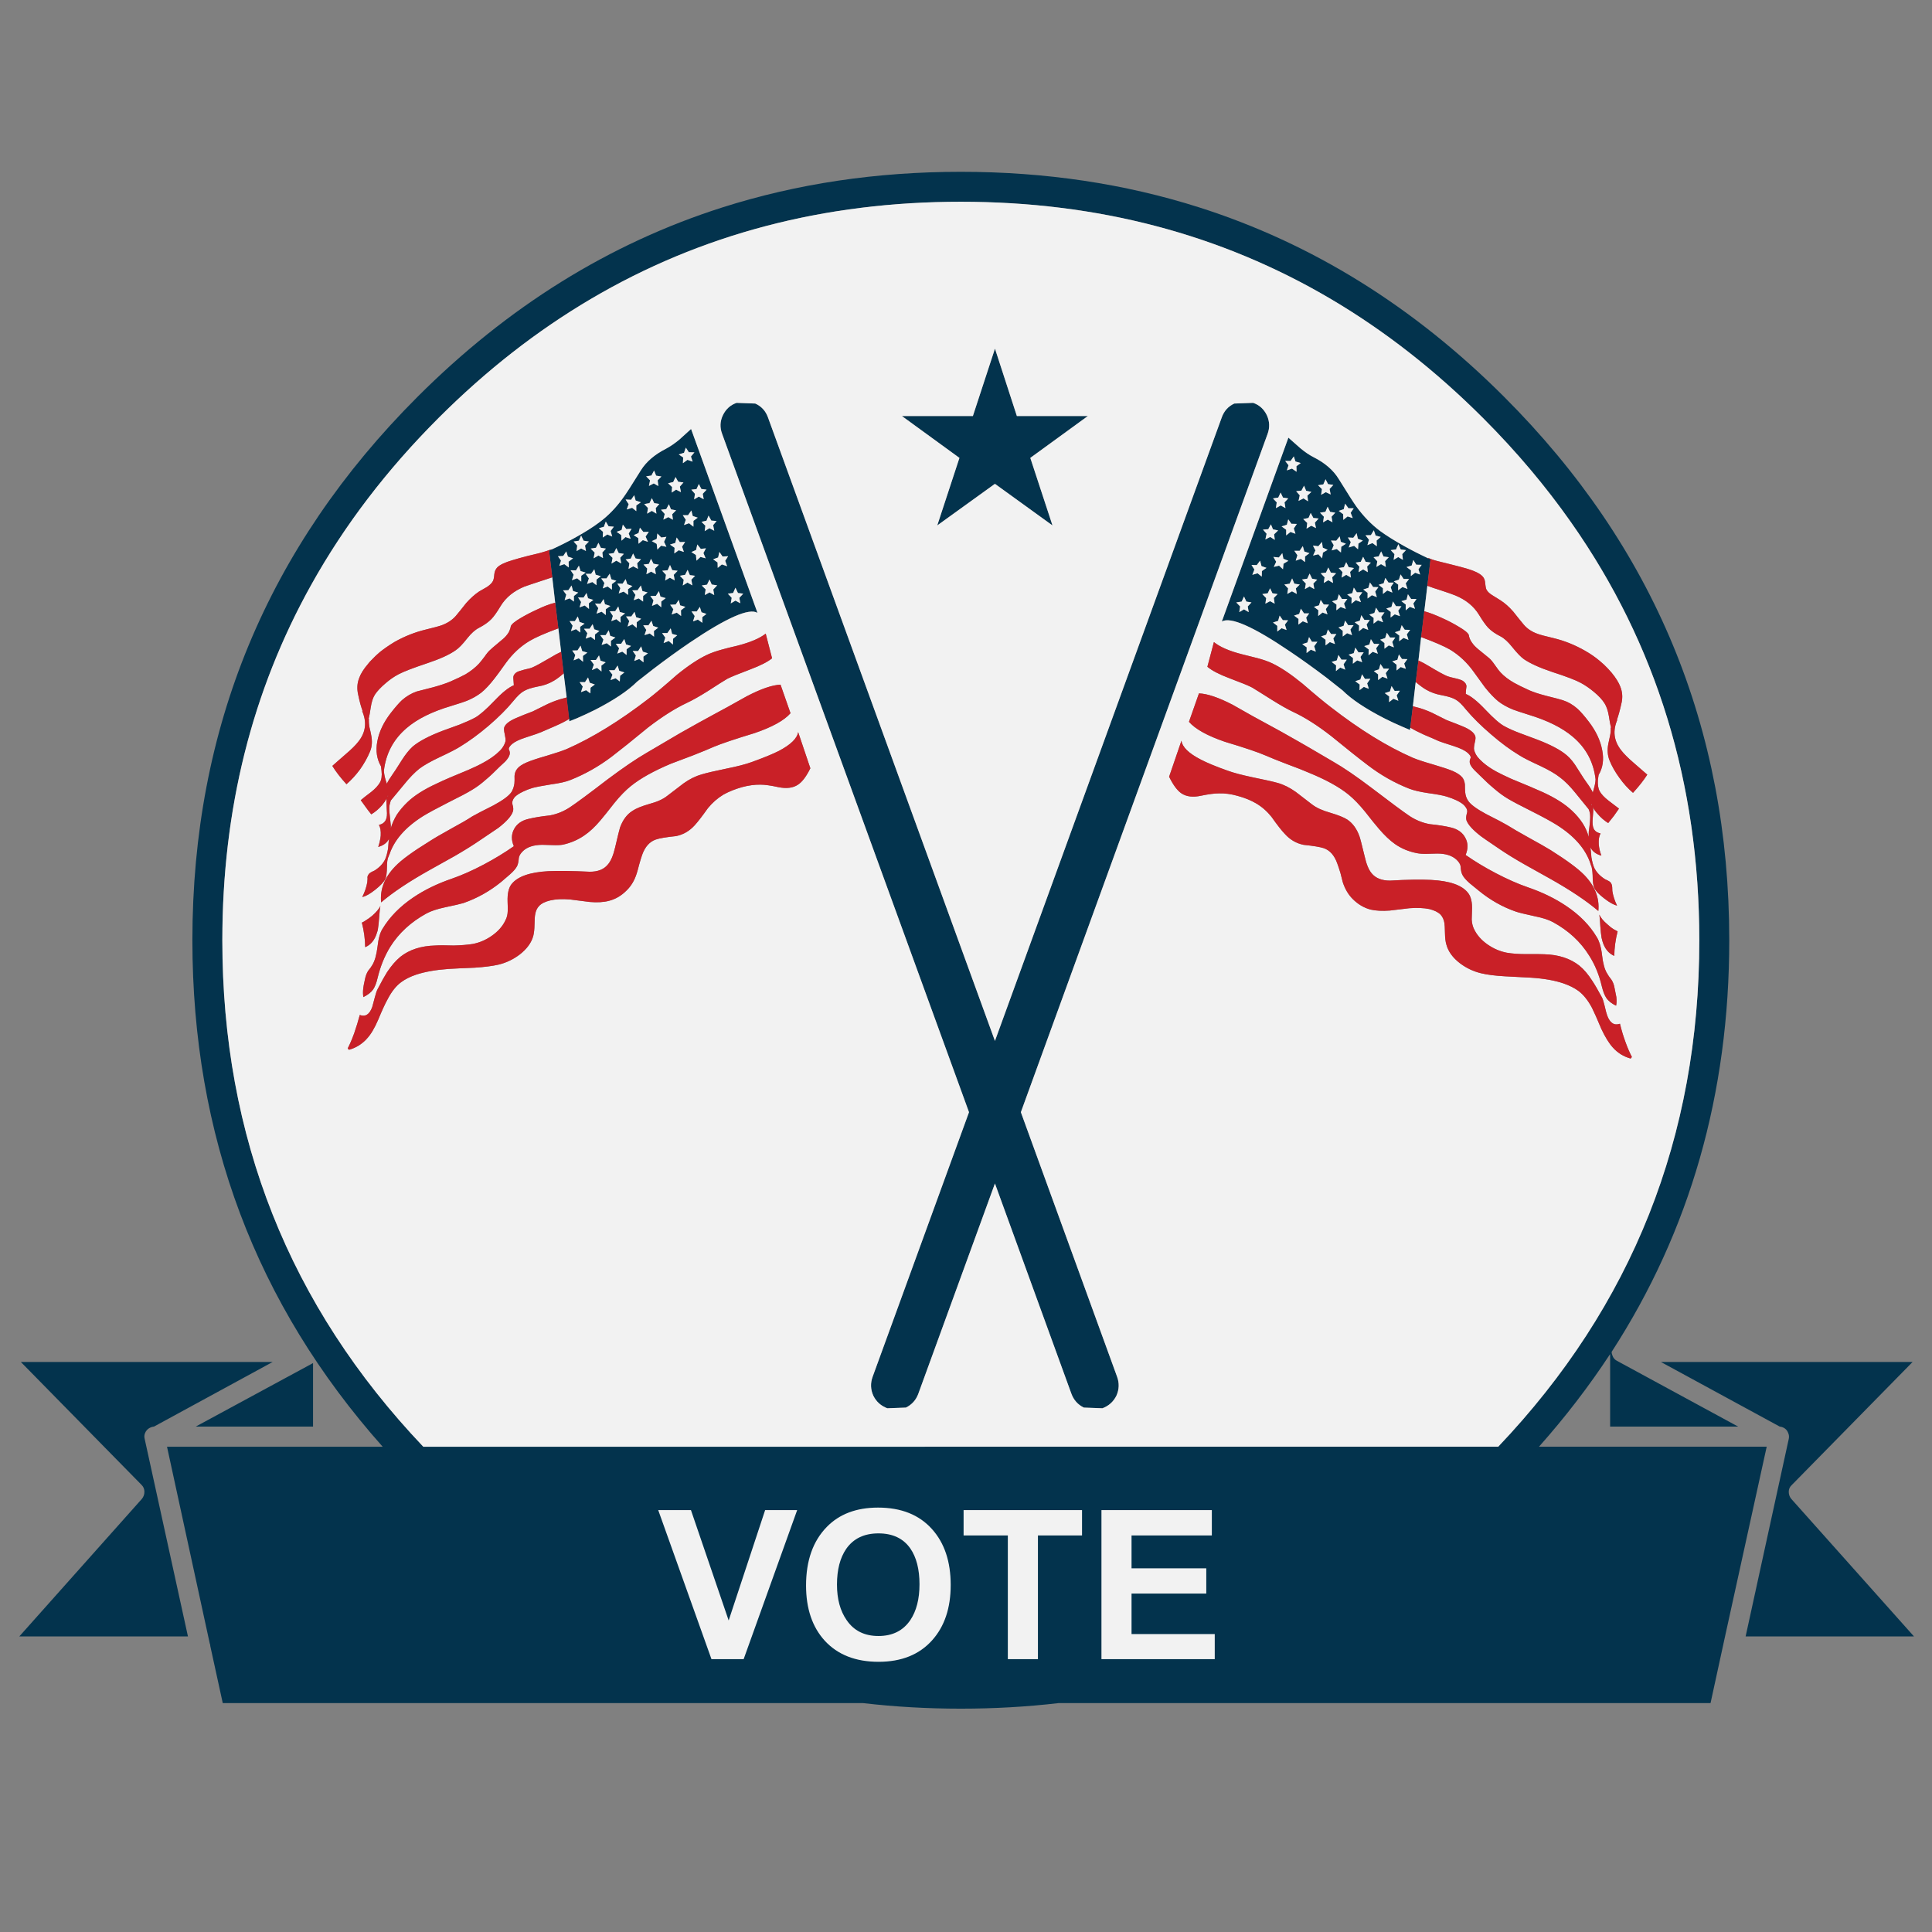 <?xml version="1.0" encoding="utf-8"?>
<!-- Generator: Adobe Illustrator 16.0.0, SVG Export Plug-In . SVG Version: 6.00 Build 0)  -->
<!DOCTYPE svg PUBLIC "-//W3C//DTD SVG 1.1//EN" "http://www.w3.org/Graphics/SVG/1.1/DTD/svg11.dtd">
<svg version="1.1" id="Layer_1" xmlns="http://www.w3.org/2000/svg" xmlns:xlink="http://www.w3.org/1999/xlink" x="0px" y="0px"
	 width="300px" height="300px" viewBox="0 0 300 300" enable-background="new 0 0 300 300" xml:space="preserve">
<rect x="0" y="0" width="300" height="300" fill="#808080" stroke="none"/>
<g>
	<path fill-rule="evenodd" clip-rule="evenodd" fill="#03334D" d="M277.131,221.8c-0.229-0.157-0.487-0.251-0.774-0.279
		l-18.455-10.035h39.085l-18.757,19.102c-0.316,0.287-0.474,0.639-0.474,1.055s0.129,0.782,0.388,1.099l19.058,21.362h-26.143
		l6.697-30.665c0.072-0.33,0.043-0.64-0.087-0.927C277.569,222.224,277.39,221.987,277.131,221.8z M93.099,81.074
		c0.287-0.215,0.566-0.438,0.839-0.667c1.02-0.875,1.945-1.895,2.778-3.058c0.445-0.589,1.378-2.032,2.799-4.329
		c0.833-1.335,2.14-2.455,3.919-3.359c0.646-0.345,1.328-0.811,2.045-1.4c0.388-0.359,0.998-0.912,1.831-1.658l10.315,28.555
		c-1.292-0.79-4.802,0.754-10.53,4.63c-1.794,1.22-3.689,2.591-5.685,4.113l-2.477,1.938c-1.407,1.407-3.583,2.864-6.525,4.372
		c-0.89,0.445-1.831,0.883-2.821,1.313l-1.185,0.474L85.261,85.51c0.114-0.072,0.229-0.13,0.344-0.173
		c1.292-0.588,2.52-1.206,3.683-1.852C90.823,82.638,92.094,81.834,93.099,81.074z M92.991,82.021l0.646,0.56l-0.043,0.883
		l0.711-0.474l0.754,0.323l-0.237-0.861l0.495-0.667l-0.818-0.065l-0.431-0.732l-0.301,0.818L92.991,82.021z M96.523,82.301
		l-0.775,0.28l0.71,0.496l0.043,0.883l0.625-0.56l0.797,0.258l-0.302-0.818l0.452-0.732l-0.818,0.043l-0.539-0.689L96.523,82.301z
		 M91.721,85.187l0.624,0.625l-0.172,0.883l0.753-0.431l0.711,0.387L93.53,85.79l0.56-0.603l-0.797-0.129l-0.366-0.775l-0.387,0.775
		L91.721,85.187z M91.441,84.088l-0.818-0.129l-0.388-0.797l-0.344,0.797l-0.818,0.129l0.56,0.625l-0.107,0.861l0.71-0.409
		l0.753,0.388l-0.15-0.84L91.441,84.088z M88.599,88.546l0.474,0.689l-0.258,0.861l0.797-0.302l0.646,0.517v-0.905l0.688-0.495
		l-0.796-0.237l-0.258-0.839l-0.453,0.731L88.599,88.546z M95.705,85.101l-0.388,0.775l-0.818,0.129l0.625,0.625l-0.172,0.883
		l0.754-0.453l0.753,0.431l-0.151-0.883l0.56-0.603l-0.796-0.129L95.705,85.101z M87.457,86.328l-0.818,0.043l0.474,0.688
		l-0.258,0.797l0.775-0.258l0.689,0.517l-0.022-0.904l0.689-0.517l-0.797-0.259l-0.258-0.818L87.457,86.328z M87.672,93.197
		l0.775-0.279l0.667,0.495v-0.861l0.667-0.538l-0.797-0.237l-0.237-0.861l-0.495,0.732l-0.819,0.021l0.496,0.667L87.672,93.197z
		 M96.674,90.635l-0.818-0.022l0.474,0.711l-0.258,0.818l0.775-0.28l0.689,0.516l-0.022-0.882l0.689-0.496l-0.797-0.28l-0.258-0.797
		L96.674,90.635z M95.705,90.183l-0.776-0.237l-0.258-0.861l-0.495,0.732h-0.819l0.496,0.71l-0.258,0.84l0.754-0.301l0.667,0.495
		V90.7L95.705,90.183z M93.938,93.822l-0.215-0.797l-0.474,0.732l-0.861-0.043l0.518,0.711l-0.28,0.861l0.796-0.302l0.646,0.517
		v-0.905l0.711-0.495L93.938,93.822z M91.441,89.817l-0.28,0.861l0.819-0.301l0.646,0.495v-0.882l0.667-0.517l-0.797-0.237
		l-0.215-0.84l-0.495,0.71h-0.84L91.441,89.817z M90.235,93.478l-0.237,0.84l0.797-0.301l0.667,0.538l-0.021-0.883l0.689-0.517
		l-0.818-0.259l-0.237-0.818l-0.452,0.71l-0.861-0.022L90.235,93.478z M89.718,95.717l-0.453,0.732h-0.818l0.474,0.711L88.663,98
		l0.775-0.301l0.668,0.517l-0.022-0.883l0.689-0.495l-0.775-0.258L89.718,95.717z M92.388,98.516l0.689-0.538L92.28,97.72
		l-0.258-0.797l-0.473,0.711h-0.861l0.516,0.689l-0.258,0.84l0.797-0.28l0.646,0.495V98.516z M96.243,95.028l-0.237-0.861
		l-0.474,0.732l-0.839,0.021l0.474,0.711l-0.237,0.818l0.776-0.301l0.667,0.538l-0.021-0.883l0.71-0.56L96.243,95.028z
		 M93.702,99.313l-0.28,0.84l0.796-0.28l0.646,0.517v-0.883l0.69-0.517l-0.797-0.258l-0.236-0.861l-0.474,0.753h-0.84L93.702,99.313
		z M117.282,62.662c0.947,0.431,1.601,1.142,1.959,2.132l35.252,96.84l35.229-96.84c0.358-0.991,1.005-1.702,1.938-2.132l2.93-0.107
		c0.962,0.331,1.672,0.977,2.131,1.938c0.431,0.948,0.467,1.91,0.107,2.886l-38.309,105.324l14.944,41.088
		c0.359,0.99,0.323,1.967-0.107,2.928c-0.46,0.934-1.185,1.587-2.175,1.96l-2.887-0.107c-0.933-0.46-1.578-1.185-1.938-2.176
		l-11.864-32.624l-11.888,32.624c-0.358,0.991-1.005,1.716-1.938,2.176l-2.886,0.107c-0.991-0.373-1.716-1.026-2.175-1.96
		c-0.431-0.961-0.466-1.938-0.107-2.928l14.966-41.088L112.135,67.378c-0.373-0.976-0.337-1.938,0.108-2.886
		c0.459-0.961,1.17-1.607,2.132-1.938L117.282,62.662z M101.519,75.066l0.71,0.409l-0.107-0.882l0.582-0.603l-0.819-0.129
		l-0.323-0.797l-0.409,0.775l-0.818,0.129l0.603,0.625l-0.172,0.861L101.519,75.066z M98.482,76.896l-0.495,0.711l-0.84-0.043
		l0.474,0.732l-0.301,0.818l0.839-0.258l0.646,0.517v-0.883l0.711-0.495l-0.818-0.28L98.482,76.896z M100.852,78.124l-0.819,0.15
		l0.582,0.603l-0.129,0.883l0.732-0.431l0.711,0.431l-0.108-0.861l0.56-0.646l-0.797-0.129l-0.366-0.775L100.852,78.124z
		 M103.737,75.044l0.625,0.582l-0.065,0.862l0.689-0.453l0.753,0.388l-0.172-0.861l0.56-0.646l-0.818-0.107l-0.409-0.732
		l-0.366,0.775L103.737,75.044z M107.828,70.242l-0.861-0.021l-0.474-0.711l-0.28,0.797l-0.818,0.258l0.689,0.474l-0.043,0.883
		l0.71-0.517l0.797,0.279l-0.259-0.796L107.828,70.242z M107.915,76.681l-0.129,0.861l0.733-0.431l0.753,0.409l-0.151-0.84
		l0.603-0.646l-0.818-0.107l-0.387-0.775l-0.367,0.797l-0.797,0.086L107.915,76.681z M111.274,80.901l-0.818-0.064l-0.43-0.775
		l-0.323,0.797l-0.775,0.172l0.603,0.604l-0.107,0.84l0.732-0.452l0.754,0.387l-0.172-0.861L111.274,80.901z M106.019,79.997
		l0.474,0.71l-0.28,0.818l0.775-0.28l0.688,0.539V80.88l0.668-0.496l-0.775-0.258l-0.215-0.861l-0.517,0.732H106.019z
		 M108.087,85.402l-0.733,0.323l0.711,0.452l0.086,0.883l0.625-0.581l0.797,0.215l-0.344-0.818l0.387-0.732l-0.796,0.086
		l-0.538-0.689L108.087,85.402z M106.385,84.153l-0.818,0.021l-0.495-0.711l-0.215,0.84l-0.818,0.259l0.71,0.495l-0.043,0.883
		l0.689-0.496l0.797,0.258l-0.28-0.818L106.385,84.153z M111.705,85.704l-0.194,0.861l-0.775,0.28l0.689,0.496l0.021,0.84
		l0.646-0.539l0.818,0.28l-0.301-0.839l0.452-0.71l-0.861,0.042L111.705,85.704z M104.491,80.708l-0.108-0.861l0.603-0.603
		l-0.797-0.151l-0.323-0.796l-0.409,0.754l-0.818,0.107l0.582,0.646l-0.215,0.883l0.775-0.387L104.491,80.708z M101.971,83.679
		l-0.753,0.345l0.753,0.431l0.108,0.883l0.582-0.603l0.818,0.172l-0.366-0.775l0.366-0.775l-0.796,0.107l-0.603-0.625
		L101.971,83.679z M99.107,83.55l0.043,0.883l0.667-0.56l0.797,0.259l-0.366-0.818l0.496-0.732l-0.839,0.021l-0.539-0.667
		l-0.215,0.84l-0.754,0.323L99.107,83.55z M99.064,88.331l-0.129-0.861l0.603-0.625l-0.84-0.129l-0.388-0.775l-0.366,0.796
		l-0.796,0.129l0.581,0.603L97.6,88.331l0.732-0.387L99.064,88.331z M101.088,86.759l-0.323,0.797l-0.84,0.108l0.581,0.624
		l-0.129,0.883l0.732-0.41l0.733,0.41l-0.129-0.883l0.603-0.603l-0.839-0.15L101.088,86.759z M102.832,88.632l0.582,0.625
		l-0.129,0.883l0.731-0.431l0.754,0.409l-0.151-0.861l0.604-0.625l-0.84-0.107l-0.344-0.797l-0.366,0.818L102.832,88.632z
		 M101.842,92.53l-0.861,0.021l0.495,0.668l-0.237,0.861l0.797-0.323l0.646,0.539v-0.883l0.689-0.538l-0.818-0.237l-0.237-0.84
		L101.842,92.53z M104.06,93.908l0.495,0.689l-0.258,0.818l0.796-0.28l0.668,0.517l-0.022-0.883l0.689-0.538l-0.818-0.237
		l-0.215-0.84l-0.474,0.71L104.06,93.908z M98.181,91.669l0.495,0.71l-0.28,0.818l0.775-0.279l0.689,0.495v-0.861l0.689-0.56
		l-0.797-0.215l-0.237-0.861L99,91.647L98.181,91.669z M98.525,95.006l-0.495,0.711h-0.818l0.496,0.71l-0.259,0.861l0.754-0.345
		l0.667,0.56v-0.883l0.689-0.539l-0.775-0.237L98.525,95.006z M100.356,97.806l-0.28,0.818l0.818-0.258l0.668,0.496l-0.022-0.883
		l0.668-0.517l-0.775-0.258l-0.28-0.818l-0.452,0.71h-0.818L100.356,97.806z M103.306,99.012l-0.259,0.84l0.797-0.323l0.646,0.56
		l0.021-0.904l0.646-0.539l-0.796-0.215l-0.215-0.862l-0.517,0.732h-0.818L103.306,99.012z M111.36,90.893l-0.84-0.129l-0.345-0.775
		l-0.388,0.796l-0.819,0.129l0.604,0.603l-0.129,0.883l0.732-0.409l0.732,0.409l-0.151-0.861L111.36,90.893z M113.621,92.832
		l-0.15,0.861l0.732-0.431l0.754,0.409l-0.151-0.84l0.603-0.646l-0.818-0.107l-0.388-0.819l-0.366,0.819l-0.818,0.107
		L113.621,92.832z M106.751,90.462l0.754,0.431l-0.151-0.883l0.582-0.603l-0.818-0.107l-0.345-0.818l-0.388,0.775l-0.818,0.15
		l0.603,0.625l-0.151,0.883L106.751,90.462z M108.927,95.071l-0.259-0.84l-0.473,0.71h-0.818l0.496,0.71l-0.259,0.84l0.754-0.28
		l0.689,0.495v-0.883l0.646-0.495L108.927,95.071z M149.196,31.33c-5.141,0-10.15,0.294-15.032,0.883
		c-25.281,3.043-47.304,13.94-66.067,32.689C45.716,87.297,34.525,114.329,34.525,146c0,30.535,10.401,56.75,31.203,78.644h166.913
		c20.816-21.894,31.225-48.108,31.225-78.644c0-31.671-11.198-58.703-33.594-81.099c-18.749-18.749-40.757-29.646-66.024-32.689
		C159.353,31.624,154.335,31.33,149.196,31.33z M64.824,61.628c14.026-14.025,29.804-23.831,47.333-29.416
		c11.585-3.689,23.932-5.534,37.04-5.534c13.106,0,25.453,1.845,37.038,5.534c17.529,5.584,33.308,15.39,47.333,29.416
		c23.3,23.3,34.95,51.425,34.95,84.372c0,23.816-6.087,45.121-18.261,63.913c0,0.215,0.05,0.431,0.15,0.646
		c0.129,0.33,0.345,0.573,0.646,0.732l18.843,10.229H250.02v-11.263c-3.259,4.968-6.941,9.763-11.047,14.386h35.359l-6.698,30.513
		c-0.028,0.102-0.049,0.202-0.064,0.303l-1.958,9.001H164.355c-4.938,0.574-9.991,0.861-15.159,0.861
		c-5.169,0-10.223-0.287-15.16-0.861H34.59l-1.938-8.872c0-0.115-0.014-0.208-0.043-0.28l-0.043-0.129l-6.633-30.535h33.486
		C39.723,202.505,29.874,176.291,29.874,146C29.874,113.053,41.524,84.928,64.824,61.628z M140.044,64.6h11.025l3.425-10.466
		l3.401,10.466h11.026l-8.938,6.503l3.445,10.487l-8.936-6.46l-8.959,6.46l3.445-10.487L140.044,64.6z M198.467,96.406l-0.797,0.259
		l0.667,0.517v0.883l0.668-0.517l0.775,0.28l-0.259-0.84l0.495-0.667l-0.818-0.022l-0.495-0.71L198.467,96.406z M201.739,95.33
		l-0.797,0.258l0.689,0.517l-0.021,0.883l0.689-0.517l0.774,0.302l-0.258-0.861l0.474-0.668h-0.797l-0.495-0.732L201.739,95.33z
		 M198.381,92.25l-0.798-0.129l-0.366-0.775l-0.365,0.775l-0.841,0.129l0.604,0.625l-0.129,0.861l0.731-0.387l0.711,0.387
		l-0.13-0.883L198.381,92.25z M200.642,89.817l-0.388,0.818l-0.818,0.129l0.581,0.603l-0.129,0.861l0.732-0.409l0.753,0.409
		l-0.15-0.861l0.604-0.603l-0.841-0.129L200.642,89.817z M192.565,94.167l-0.128,0.883l0.731-0.431l0.732,0.431l-0.151-0.883
		l0.582-0.625l-0.797-0.129l-0.366-0.796l-0.366,0.796l-0.84,0.129L192.565,94.167z M197.734,86.479l0.431,0.754l-0.367,0.796
		l0.819-0.193l0.603,0.56l0.086-0.861l0.754-0.452l-0.774-0.323l-0.173-0.861l-0.538,0.667L197.734,86.479z M200.985,85.531
		l0.475,0.689l-0.26,0.84l0.798-0.28l0.646,0.495v-0.861l0.689-0.517l-0.797-0.258l-0.236-0.84l-0.496,0.732H200.985z
		 M196.657,88.18l-0.774-0.28l-0.216-0.84l-0.518,0.689l-0.817-0.021l0.451,0.71l-0.322,0.818l0.818-0.237l0.646,0.517l0.022-0.861
		L196.657,88.18z M200.9,82.064l0.473-0.711l-0.839-0.021l-0.495-0.689l-0.216,0.84l-0.818,0.258l0.711,0.517v0.883l0.667-0.539
		l0.775,0.28L200.9,82.064z M198.467,82.366l-0.797-0.172l-0.323-0.775l-0.41,0.753l-0.817,0.065l0.56,0.646l-0.193,0.883
		l0.754-0.388l0.711,0.452l-0.108-0.861L198.467,82.366z M198.854,76.487l-0.366,0.775l-0.818,0.129l0.581,0.624l-0.13,0.883
		l0.754-0.41l0.733,0.41l-0.151-0.883l0.582-0.624l-0.819-0.129L198.854,76.487z M199.564,71.577l0.517,0.667l-0.258,0.797
		l0.797-0.28l0.711,0.496l-0.022-0.861l0.668-0.496l-0.818-0.237l-0.258-0.796l-0.496,0.71H199.564z M200.06,67.959
		c0.833,0.747,1.45,1.292,1.853,1.637c0.703,0.588,1.393,1.055,2.067,1.399c1.766,0.89,3.064,2.017,3.897,3.381
		c1.422,2.297,2.34,3.732,2.757,4.307c1.09,1.493,2.304,2.742,3.639,3.747c1.02,0.746,2.29,1.543,3.812,2.39
		c1.163,0.646,2.391,1.271,3.683,1.874c0.114,0.043,0.236,0.093,0.365,0.15l-3.187,26.509l-1.162-0.495
		c-0.978-0.416-1.917-0.854-2.821-1.313c-2.942-1.508-5.111-2.958-6.504-4.35l-2.477-1.959c-2.01-1.521-3.911-2.886-5.706-4.092
		c-5.714-3.876-9.23-5.419-10.552-4.63L200.06,67.959z M207.446,104.202l0.667-0.538l0.775,0.323l-0.258-0.84l0.495-0.711h-0.818
		l-0.474-0.732l-0.259,0.84l-0.797,0.237l0.689,0.539L207.446,104.202z M215.823,107.367l-0.797,0.258l0.689,0.517l-0.022,0.883
		l0.668-0.517l0.775,0.301l-0.259-0.84l0.496-0.71l-0.819,0.021l-0.473-0.754L215.823,107.367z M211.129,106.291l-0.022,0.883
		l0.669-0.517l0.773,0.302l-0.258-0.84l0.496-0.711l-0.84,0.021l-0.452-0.731l-0.259,0.818l-0.797,0.259L211.129,106.291z
		 M211.753,101.294h-0.818l-0.474-0.732l-0.258,0.861l-0.797,0.237l0.688,0.517l-0.021,0.883l0.668-0.517l0.775,0.28l-0.26-0.818
		L211.753,101.294z M213.69,100.67l0.496-0.689h-0.84l-0.475-0.732l-0.235,0.84l-0.797,0.237l0.688,0.517l-0.021,0.904l0.646-0.538
		l0.797,0.301L213.69,100.67z M215.177,104.525l0.517-0.689h-0.839l-0.495-0.732l-0.238,0.839l-0.796,0.259l0.668,0.517v0.883
		l0.666-0.517l0.798,0.302L215.177,104.525z M217.696,102.328l-0.474-0.71l-0.237,0.839l-0.796,0.237l0.667,0.517v0.904l0.646-0.538
		l0.797,0.28l-0.259-0.818l0.495-0.689L217.696,102.328z M217.287,98.689l-0.021,0.883l0.668-0.517l0.774,0.302l-0.258-0.861
		l0.517-0.689l-0.84-0.022l-0.474-0.71l-0.259,0.84l-0.796,0.258L217.287,98.689z M215.35,98.258l-0.26,0.818l-0.774,0.258
		l0.667,0.517v0.883l0.669-0.517l0.796,0.301l-0.258-0.84l0.473-0.689h-0.818L215.35,98.258z M212.206,96.966l0.495-0.689
		l-0.841-0.021l-0.474-0.732l-0.237,0.861l-0.796,0.237l0.688,0.517l-0.021,0.883l0.646-0.517l0.797,0.302L212.206,96.966z
		 M213.282,96.837l0.688-0.517l0.797,0.301l-0.301-0.818l0.516-0.71h-0.839l-0.474-0.732l-0.259,0.818l-0.797,0.258l0.688,0.517
		L213.282,96.837z M214.036,91.173l-0.818-0.021l-0.496-0.711l-0.236,0.84l-0.798,0.258l0.669,0.517v0.883l0.667-0.517l0.774,0.302
		l-0.258-0.861L214.036,91.173z M217.61,93.349l0.667,0.516v0.905l0.646-0.538l0.797,0.301l-0.258-0.818l0.494-0.711h-0.84
		l-0.495-0.732l-0.215,0.84L217.61,93.349z M216.297,93.392l-0.237,0.861l-0.797,0.236l0.689,0.539l-0.021,0.862l0.646-0.496
		l0.817,0.28l-0.279-0.839l0.495-0.689l-0.84-0.021L216.297,93.392z M215.607,90.462l-0.495-0.732l-0.258,0.84l-0.775,0.237
		l0.667,0.538v0.883l0.667-0.539l0.798,0.323l-0.259-0.84l0.474-0.711H215.607z M218.277,90.592l0.518-0.689h-0.841l-0.473-0.711
		l-0.259,0.818l-0.797,0.259l0.689,0.517l-0.022,0.883l0.69-0.517l0.774,0.302L218.277,90.592z M209.342,97.074l-0.474-0.71
		l-0.237,0.818l-0.797,0.258l0.667,0.517v0.883l0.668-0.517l0.775,0.301l-0.259-0.861l0.495-0.689H209.342z M205.142,98.818
		l0.689,0.517v0.883l0.667-0.517l0.798,0.302l-0.259-0.861l0.474-0.689h-0.818l-0.495-0.711l-0.259,0.818L205.142,98.818z
		 M203.721,99.658l-0.452-0.732l-0.259,0.84l-0.797,0.258l0.689,0.495l-0.021,0.883l0.668-0.517l0.775,0.301l-0.26-0.839
		l0.496-0.689H203.721z M205.077,93.155l-0.259,0.84l-0.796,0.237l0.688,0.517l-0.021,0.904l0.668-0.538l0.775,0.28l-0.259-0.818
		l0.495-0.689l-0.818-0.022L205.077,93.155z M202.988,89.86l-0.818,0.129l0.603,0.624l-0.149,0.861l0.731-0.409l0.732,0.409
		l-0.151-0.861l0.604-0.603l-0.797-0.15l-0.388-0.797L202.988,89.86z M209.191,92.315l0.688,0.517l-0.022,0.904l0.668-0.539
		l0.797,0.302l-0.28-0.818l0.495-0.71h-0.839l-0.475-0.732l-0.236,0.861L209.191,92.315z M207.64,93.133l-0.797,0.237l0.689,0.517
		l-0.021,0.883l0.667-0.517l0.798,0.301l-0.28-0.84l0.517-0.711h-0.84l-0.474-0.732L207.64,93.133z M210.245,88.202l-0.818-0.129
		l-0.388-0.775l-0.366,0.775l-0.796,0.129l0.581,0.625l-0.129,0.861l0.71-0.431l0.733,0.431l-0.13-0.883L210.245,88.202z
		 M206.671,83.938l0.431,0.71l-0.323,0.818l0.797-0.215l0.646,0.538l0.043-0.883l0.731-0.474l-0.796-0.301l-0.173-0.84l-0.538,0.667
		L206.671,83.938z M205.896,88.913l-0.819,0.107l0.604,0.625l-0.13,0.883l0.711-0.431l0.732,0.431l-0.129-0.883l0.603-0.625
		l-0.818-0.107l-0.388-0.797L205.896,88.913z M205.4,85.036l-0.129-0.883l-0.561,0.667l-0.84-0.108l0.388,0.754l-0.365,0.797
		l0.817-0.194l0.582,0.625l0.129-0.883l0.732-0.431L205.4,85.036z M203.183,80.428l-0.818,0.172l0.624,0.604l-0.107,0.883
		l0.732-0.452L204.346,82l-0.173-0.84l0.582-0.646l-0.819-0.086l-0.409-0.775L203.183,80.428z M206.758,80.234l0.581-0.625
		l-0.797-0.129l-0.388-0.797l-0.345,0.797l-0.84,0.129l0.604,0.625l-0.13,0.883l0.732-0.431l0.732,0.409L206.758,80.234z
		 M208.588,80.729l0.667-0.539l0.798,0.258l-0.323-0.818l0.474-0.71h-0.819l-0.516-0.71l-0.216,0.861l-0.775,0.258l0.688,0.517
		L208.588,80.729z M219.204,87.814l-0.797,0.237l0.688,0.516l-0.021,0.883l0.667-0.517l0.775,0.28l-0.259-0.818l0.496-0.689
		l-0.841-0.021l-0.451-0.732L219.204,87.814z M217.739,86.048l0.582-0.625l-0.818-0.108l-0.366-0.818l-0.366,0.818l-0.818,0.108
		l0.581,0.625l-0.129,0.883l0.711-0.431l0.731,0.431L217.739,86.048z M211.667,86.458l-0.366,0.775l-0.797,0.129l0.582,0.625
		l-0.13,0.861l0.711-0.431l0.731,0.431l-0.107-0.883l0.581-0.603l-0.817-0.129L211.667,86.458z M214.467,85.618l-0.388,0.775
		l-0.797,0.129l0.581,0.625l-0.129,0.883l0.71-0.431l0.754,0.431l-0.129-0.883l0.582-0.625l-0.819-0.108L214.467,85.618z
		 M210.849,83.658l-0.194-0.861l-0.517,0.711l-0.839-0.043l0.451,0.711l-0.323,0.84l0.841-0.258l0.603,0.539l0.064-0.883
		l0.689-0.474L210.849,83.658z M213.325,82.344l-0.453,0.754l-0.839,0.021l0.538,0.689l-0.237,0.84l0.775-0.323l0.688,0.496
		l-0.042-0.883l0.646-0.56l-0.796-0.215L213.325,82.344z M203.634,76.379l-0.817-0.172l-0.323-0.797l-0.409,0.775l-0.818,0.086
		l0.561,0.646l-0.194,0.861l0.775-0.388l0.711,0.452l-0.108-0.882L203.634,76.379z M205.486,75.216l-0.818,0.129l0.604,0.603
		l-0.13,0.883l0.732-0.409l0.754,0.366l-0.173-0.861l0.582-0.625l-0.818-0.129l-0.388-0.753L205.486,75.216z M99.559,100.369
		l-0.474,0.732l-0.84-0.021l0.495,0.71l-0.258,0.84l0.776-0.302l0.667,0.517l-0.021-0.883l0.71-0.517l-0.797-0.259L99.559,100.369z
		 M97.987,100.304l-0.775-0.237l-0.28-0.84l-0.474,0.732h-0.84l0.518,0.71l-0.28,0.818l0.775-0.301l0.667,0.517v-0.883
		L97.987,100.304z M93.379,103.362l0.667-0.517l-0.797-0.258l-0.236-0.818l-0.474,0.71h-0.84l0.517,0.71l-0.301,0.861l0.796-0.344
		l0.689,0.56L93.379,103.362z M96.156,104.158l-0.258-0.818l-0.474,0.732h-0.862l0.539,0.689l-0.301,0.84l0.797-0.28l0.646,0.496
		l0.043-0.883l0.667-0.517L96.156,104.158z M90.149,100.261l-0.474,0.732l-0.818,0.021l0.474,0.689l-0.258,0.84l0.796-0.323
		l0.668,0.539l-0.022-0.904l0.689-0.517l-0.796-0.237L90.149,100.261z M91.57,106.01l-0.258-0.818l-0.474,0.732h-0.84l0.495,0.689
		l-0.28,0.861l0.797-0.302l0.667,0.496l0.021-0.883l0.668-0.495L91.57,106.01z M48.609,221.521H30.391l18.218-9.863V221.521z
		 M23.113,221.8c-0.273,0.188-0.467,0.424-0.582,0.711c-0.129,0.287-0.15,0.597-0.064,0.927l6.718,30.665H3l19.036-21.362
		c0.258-0.316,0.388-0.683,0.388-1.099s-0.144-0.768-0.431-1.055L3.236,211.485h39.107l-18.434,10.035
		C23.622,221.549,23.356,221.643,23.113,221.8z"/>
	<path fill-rule="evenodd" clip-rule="evenodd" fill="#F2F2F2" d="M77.229,88.094c-0.273,0.287-0.431,0.646-0.474,1.077
		c-0.043,0.531-0.115,0.883-0.215,1.055c-0.101,0.201-0.258,0.395-0.474,0.582c-0.144,0.129-0.309,0.251-0.495,0.366
		c-0.546,0.301-0.934,0.524-1.164,0.667c-0.688,0.459-1.363,1.063-2.024,1.809c-0.674,0.861-1.213,1.529-1.615,2.002
		c-0.545,0.618-1.256,1.091-2.132,1.421c-0.373,0.144-1.213,0.374-2.52,0.689c-1.68,0.402-3.294,1.041-4.845,1.917
		c-0.832,0.502-1.593,1.027-2.282,1.572c-0.459,0.388-0.883,0.79-1.271,1.206c-0.2,0.187-0.387,0.395-0.559,0.625
		c-0.704,0.818-1.17,1.565-1.4,2.24c-0.302,0.775-0.352,1.615-0.151,2.52c0.229,1.12,0.48,2.024,0.753,2.713l-0.172-0.236
		c0.818,1.78,0.624,3.41-0.582,4.889c-0.402,0.517-1.034,1.141-1.895,1.873c-1.164,1.005-1.866,1.622-2.11,1.852
		c0.545,0.891,1.278,1.838,2.196,2.843c0.761-0.66,1.464-1.429,2.11-2.304c0.646-0.92,1.156-1.831,1.529-2.735
		c0.331-0.761,0.395-1.629,0.194-2.605c-0.042-0.258-0.129-0.653-0.258-1.184c-0.087-0.475-0.116-0.905-0.087-1.293l-0.043-0.043
		c0.101-0.373,0.208-0.962,0.323-1.766c0.129-0.848,0.345-1.508,0.646-1.981c0.373-0.56,0.926-1.148,1.658-1.766
		c0.661-0.574,1.335-1.041,2.025-1.399c0.789-0.417,2.282-0.991,4.479-1.723c1.938-0.646,3.388-1.307,4.35-1.981
		c0.488-0.316,1.091-0.934,1.809-1.852c0.632-0.804,1.249-1.357,1.852-1.658c0.804-0.417,1.443-0.869,1.917-1.356
		c0.402-0.417,0.875-1.084,1.421-2.003c0.804-1.335,2.038-2.347,3.704-3.037c0.216-0.072,0.488-0.165,0.819-0.279
		c0.402-0.144,0.897-0.309,1.485-0.496c0.818-0.258,1.493-0.481,2.024-0.667l0.452,3.962h-0.065
		c-0.746,0.172-1.644,0.509-2.691,1.012c-0.919,0.416-1.78,0.861-2.584,1.335c-0.933,0.545-1.45,0.976-1.55,1.292
		c-0.028,0.201-0.079,0.381-0.15,0.538c-0.072,0.259-0.252,0.56-0.539,0.905c-0.201,0.258-0.61,0.631-1.228,1.12
		c-0.775,0.646-1.191,1.005-1.249,1.077c-0.273,0.229-0.575,0.588-0.905,1.077c-0.402,0.531-0.696,0.897-0.883,1.099
		c-0.546,0.588-1.234,1.134-2.067,1.637c-0.574,0.315-1.371,0.696-2.39,1.141c-0.689,0.287-1.55,0.574-2.584,0.861
		c-1.378,0.345-2.247,0.567-2.606,0.668c-0.833,0.287-1.6,0.739-2.304,1.356c-0.459,0.431-1.041,1.099-1.744,2.003
		c-1.12,1.45-1.816,2.929-2.089,4.437c-0.258,1.436-0.064,2.713,0.582,3.833c0.043,0.272,0.072,0.509,0.086,0.711
		c0.086,0.761,0,1.363-0.258,1.808c-0.272,0.474-0.725,0.962-1.357,1.465c-0.747,0.561-1.285,0.983-1.615,1.271
		c0.215,0.315,0.481,0.682,0.796,1.099c0.187,0.272,0.467,0.639,0.84,1.098c0.603-0.358,1.163-0.832,1.68-1.421
		c0.302-0.373,0.538-0.718,0.711-1.034c-0.029,0.115-0.043,0.251-0.043,0.41c0,0.071,0.022,0.545,0.065,1.42
		c0.057,0.633,0.015,1.106-0.129,1.422c-0.187,0.445-0.553,0.725-1.098,0.841c0.229,0.401,0.323,0.961,0.28,1.679
		c-0.057,0.56-0.186,1.141-0.387,1.744c0.818-0.229,1.378-0.652,1.679-1.271c-0.043,0.244-0.072,0.496-0.086,0.754
		c-0.014,0.272-0.036,0.531-0.064,0.774c-0.129,0.747-0.287,1.314-0.474,1.702c-0.315,0.646-0.854,1.214-1.615,1.701
		c-0.287,0.129-0.488,0.229-0.603,0.302c-0.201,0.114-0.345,0.272-0.431,0.474c-0.072,0.101-0.094,0.266-0.065,0.495
		c-0.029,0.316-0.043,0.503-0.043,0.561c-0.129,0.745-0.388,1.507-0.775,2.281c0.517-0.1,1.184-0.473,2.002-1.119
		c0.818-0.646,1.349-1.214,1.594-1.701c0.144-0.33,0.222-0.955,0.236-1.873c0-0.703,0.08-1.234,0.237-1.594
		c0,0.014,0.007,0.036,0.021,0.064c0.015-0.086,0.028-0.165,0.043-0.237l0.021-0.042l0.043-0.044
		c0.732-2.268,2.476-4.271,5.232-6.008c0.876-0.531,2.147-1.22,3.812-2.067c1.823-0.904,3.072-1.564,3.747-1.98
		c0.718-0.417,1.458-0.962,2.218-1.637c0.603-0.503,1.299-1.156,2.089-1.96c0.187-0.158,0.488-0.438,0.904-0.84
		c0.359-0.388,0.581-0.732,0.668-1.034c0.086-0.258,0.05-0.538-0.107-0.84c-0.058-0.2,0.1-0.474,0.473-0.818
		c0.431-0.373,1.142-0.718,2.131-1.033c1.379-0.445,2.168-0.718,2.369-0.818c0.474-0.215,1.221-0.538,2.24-0.969
		c0.918-0.402,1.636-0.769,2.153-1.099l0.021,0.366l1.185-0.474c0.991-0.431,1.931-0.868,2.821-1.313
		c2.942-1.508,5.118-2.965,6.525-4.372l2.477-1.938c1.995-1.521,3.89-2.893,5.685-4.113c5.729-3.876,9.238-5.419,10.53-4.63
		l-10.315-28.555c-0.833,0.747-1.442,1.299-1.831,1.658c-0.717,0.589-1.399,1.055-2.045,1.4c-1.78,0.904-3.086,2.024-3.919,3.359
		c-1.421,2.297-2.354,3.74-2.799,4.329c-1.063,1.479-2.268,2.72-3.618,3.725c-1.005,0.761-2.276,1.564-3.812,2.412
		c-1.163,0.646-2.391,1.263-3.683,1.852v-0.042c-0.459,0.186-1.062,0.38-1.809,0.581c-0.819,0.187-1.414,0.33-1.788,0.431
		c-1.063,0.272-1.888,0.502-2.477,0.689C78.413,87.326,77.645,87.692,77.229,88.094z M93.702,99.313l-0.496-0.689h0.84l0.474-0.753
		l0.236,0.861l0.797,0.258l-0.69,0.517v0.883l-0.646-0.517l-0.796,0.28L93.702,99.313z M96.243,95.028l0.818,0.215l-0.71,0.56
		l0.021,0.883l-0.667-0.538l-0.776,0.301l0.237-0.818l-0.474-0.711l0.839-0.021l0.474-0.732L96.243,95.028z M92.388,98.516v0.861
		l-0.646-0.495l-0.797,0.28l0.258-0.84l-0.516-0.689h0.861l0.473-0.711l0.258,0.797l0.797,0.258L92.388,98.516z M89.718,95.717
		l0.28,0.861l0.775,0.258l-0.689,0.495l0.022,0.883l-0.668-0.517L88.663,98l0.258-0.839l-0.474-0.711h0.818L89.718,95.717z
		 M90.235,93.478l-0.474-0.711l0.861,0.022l0.452-0.71l0.237,0.818l0.818,0.259l-0.689,0.517l0.021,0.883l-0.667-0.538l-0.797,0.301
		L90.235,93.478z M91.441,89.817l-0.496-0.711h0.84l0.495-0.71l0.215,0.84l0.797,0.237l-0.667,0.517v0.882l-0.646-0.495
		l-0.819,0.301L91.441,89.817z M93.938,93.822l0.84,0.28l-0.711,0.495v0.905l-0.646-0.517l-0.796,0.302l0.28-0.861l-0.518-0.711
		l0.861,0.043l0.474-0.732L93.938,93.822z M95.705,90.183L95.016,90.7v0.861l-0.667-0.495l-0.754,0.301l0.258-0.84l-0.496-0.71
		h0.819l0.495-0.732l0.258,0.861L95.705,90.183z M96.674,90.635l0.474-0.711l0.258,0.797l0.797,0.28l-0.689,0.496l0.022,0.882
		l-0.689-0.516l-0.775,0.28l0.258-0.818l-0.474-0.711L96.674,90.635z M82.224,99.529c0.919-0.546,2.412-1.199,4.479-1.96l0.431,3.64
		c-0.502,0.229-1.069,0.538-1.701,0.926c-1.364,0.804-2.29,1.306-2.778,1.507c-0.172,0.086-0.596,0.201-1.27,0.345
		c-0.617,0.158-1.02,0.301-1.207,0.431c-0.33,0.244-0.488,0.517-0.474,0.818c0.043,0.445,0.071,0.833,0.086,1.163
		c-0.818,0.344-1.831,1.155-3.036,2.433c-1.307,1.364-2.304,2.232-2.994,2.606c-0.617,0.33-1.414,0.688-2.39,1.076
		c-1.178,0.432-2.046,0.746-2.606,0.947c-2.153,0.818-3.718,1.645-4.695,2.477c-0.545,0.502-1.098,1.192-1.658,2.067
		c-0.775,1.235-1.256,1.974-1.442,2.218c-0.431,0.604-0.732,1.099-0.905,1.486c-0.029-0.158-0.086-0.337-0.172-0.539
		c-0.172-0.588-0.266-1.09-0.28-1.507c0.315-2.67,1.493-4.874,3.531-6.61c1.637-1.407,3.934-2.549,6.891-3.424
		c1.264-0.389,2.074-0.653,2.433-0.798c0.876-0.358,1.637-0.789,2.283-1.292c0.632-0.517,1.313-1.249,2.046-2.196
		c0.258-0.316,0.847-1.12,1.766-2.412C79.611,101.496,80.832,100.361,82.224,99.529z M87.931,92.336l-0.496-0.667l0.819-0.021
		l0.495-0.732l0.237,0.861l0.797,0.237l-0.667,0.538v0.861l-0.667-0.495l-0.775,0.279L87.931,92.336z M86.639,86.372l0.818-0.043
		l0.474-0.71l0.258,0.818l0.797,0.259l-0.689,0.517l0.022,0.904l-0.689-0.517l-0.775,0.258l0.258-0.797L86.639,86.372z
		 M95.705,85.101l0.366,0.775l0.796,0.129l-0.56,0.603l0.151,0.883l-0.753-0.431l-0.754,0.453l0.172-0.883l-0.625-0.625l0.818-0.129
		L95.705,85.101z M89.891,87.836l0.258,0.839l0.796,0.237l-0.688,0.495v0.905l-0.646-0.517l-0.797,0.302l0.258-0.861l-0.474-0.689
		l0.839,0.021L89.891,87.836z M91.441,84.088l-0.603,0.625l0.15,0.84l-0.753-0.388l-0.71,0.409l0.107-0.861l-0.56-0.625l0.818-0.129
		l0.344-0.797l0.388,0.797L91.441,84.088z M91.721,85.187l0.818-0.129l0.387-0.775l0.366,0.775l0.797,0.129l-0.56,0.603l0.107,0.861
		l-0.711-0.387l-0.753,0.431l0.172-0.883L91.721,85.187z M95.748,82.581l0.775-0.28l0.194-0.84l0.539,0.689l0.818-0.043
		l-0.452,0.732l0.302,0.818l-0.797-0.258l-0.625,0.56l-0.043-0.883L95.748,82.581z M92.991,82.021l0.776-0.215l0.301-0.818
		l0.431,0.732l0.818,0.065l-0.495,0.667l0.237,0.861l-0.754-0.323l-0.711,0.474l0.043-0.883L92.991,82.021z M117.282,62.662
		l-2.907-0.107c-0.962,0.331-1.673,0.977-2.132,1.938c-0.445,0.948-0.481,1.91-0.108,2.886l38.331,105.324L135.5,213.79
		c-0.359,0.99-0.323,1.967,0.107,2.928c0.459,0.934,1.185,1.587,2.175,1.96l2.886-0.107c0.933-0.46,1.579-1.185,1.938-2.176
		l11.888-32.624l11.864,32.624c0.359,0.991,1.005,1.716,1.938,2.176l2.887,0.107c0.99-0.373,1.715-1.026,2.175-1.96
		c0.431-0.961,0.467-1.938,0.107-2.928l-14.944-41.088l38.309-105.324c0.359-0.976,0.323-1.938-0.107-2.886
		c-0.459-0.961-1.169-1.607-2.131-1.938l-2.93,0.107c-0.933,0.431-1.579,1.142-1.938,2.132l-35.229,96.84l-35.252-96.84
		C118.883,63.803,118.229,63.092,117.282,62.662z M108.927,95.071l0.775,0.258l-0.646,0.495v0.883l-0.689-0.495l-0.754,0.28
		l0.259-0.84l-0.496-0.71h0.818l0.473-0.71L108.927,95.071z M106.751,90.462l-0.732,0.453l0.151-0.883l-0.603-0.625l0.818-0.15
		l0.388-0.775l0.345,0.818l0.818,0.107l-0.582,0.603l0.151,0.883L106.751,90.462z M113.018,92.186l0.818-0.107l0.366-0.819
		l0.388,0.819l0.818,0.107l-0.603,0.646l0.151,0.84l-0.754-0.409l-0.732,0.431l0.15-0.861L113.018,92.186z M111.36,90.893
		l-0.604,0.646l0.151,0.861l-0.732-0.409l-0.732,0.409l0.129-0.883l-0.604-0.603l0.819-0.129l0.388-0.796l0.345,0.775L111.36,90.893
		z M103.306,99.012l-0.495-0.71h0.818l0.517-0.732l0.215,0.862l0.796,0.215l-0.646,0.539l-0.021,0.904l-0.646-0.56l-0.797,0.323
		L103.306,99.012z M100.356,97.806l-0.474-0.711h0.818l0.452-0.71l0.28,0.818l0.775,0.258l-0.668,0.517l0.022,0.883l-0.668-0.496
		l-0.818,0.258L100.356,97.806z M98.525,95.006l0.259,0.84l0.775,0.237l-0.689,0.539v0.883l-0.667-0.56l-0.754,0.345l0.259-0.861
		l-0.496-0.71h0.818L98.525,95.006z M98.181,91.669L99,91.647l0.517-0.732l0.237,0.861l0.797,0.215l-0.689,0.56v0.861l-0.689-0.495
		l-0.775,0.279l0.28-0.818L98.181,91.669z M104.06,93.908l0.861-0.043l0.474-0.71l0.215,0.84l0.818,0.237l-0.689,0.538l0.022,0.883
		l-0.668-0.517l-0.796,0.28l0.258-0.818L104.06,93.908z M101.842,92.53l0.473-0.732l0.237,0.84l0.818,0.237l-0.689,0.538v0.883
		l-0.646-0.539l-0.797,0.323l0.237-0.861l-0.495-0.668L101.842,92.53z M102.832,88.632l0.84-0.086l0.366-0.818l0.344,0.797
		l0.84,0.107l-0.604,0.625l0.151,0.861l-0.754-0.409l-0.731,0.431l0.129-0.883L102.832,88.632z M101.088,86.759l0.388,0.775
		l0.839,0.15l-0.603,0.603l0.129,0.883l-0.733-0.41l-0.732,0.41l0.129-0.883l-0.581-0.624l0.84-0.108L101.088,86.759z
		 M99.064,88.331l-0.732-0.387L97.6,88.331l0.129-0.861l-0.581-0.603l0.796-0.129l0.366-0.796l0.388,0.775l0.84,0.129l-0.603,0.625
		L99.064,88.331z M99.107,83.55l-0.71-0.452l0.754-0.323l0.215-0.84l0.539,0.667l0.839-0.021l-0.496,0.732l0.366,0.818l-0.797-0.259
		l-0.667,0.56L99.107,83.55z M101.971,83.679l0.108-0.84l0.603,0.625l0.796-0.107l-0.366,0.775l0.366,0.775l-0.818-0.172
		l-0.582,0.603l-0.108-0.883l-0.753-0.431L101.971,83.679z M104.491,80.708l-0.71-0.409l-0.775,0.387l0.215-0.883l-0.582-0.646
		l0.818-0.107l0.409-0.754l0.323,0.796l0.797,0.151l-0.603,0.603L104.491,80.708z M111.705,85.704l0.495,0.71l0.861-0.042
		l-0.452,0.71l0.301,0.839l-0.818-0.28l-0.646,0.539l-0.021-0.84l-0.689-0.496l0.775-0.28L111.705,85.704z M106.385,84.153
		l-0.474,0.732l0.28,0.818l-0.797-0.258l-0.689,0.496l0.043-0.883l-0.71-0.495l0.818-0.259l0.215-0.84l0.495,0.711L106.385,84.153z
		 M108.087,85.402l0.193-0.861l0.538,0.689l0.796-0.086l-0.387,0.732l0.344,0.818l-0.797-0.215l-0.625,0.581l-0.086-0.883
		l-0.711-0.452L108.087,85.402z M106.493,80.708l-0.474-0.71h0.819l0.517-0.732l0.215,0.861l0.775,0.258l-0.668,0.496v0.905
		l-0.688-0.539l-0.775,0.28L106.493,80.708z M111.274,80.901l-0.538,0.646l0.172,0.861l-0.754-0.387l-0.732,0.452l0.107-0.84
		l-0.603-0.604l0.775-0.172l0.323-0.797l0.43,0.775L111.274,80.901z M107.785,77.542l0.129-0.861l-0.56-0.646l0.797-0.086
		l0.367-0.797l0.387,0.775l0.818,0.107l-0.603,0.646l0.151,0.84l-0.753-0.409L107.785,77.542z M106.967,70.221l0.861,0.021
		l-0.538,0.646l0.259,0.796l-0.797-0.279l-0.71,0.517l0.043-0.883l-0.689-0.474l0.818-0.258l0.28-0.797L106.967,70.221z
		 M104.362,75.625l-0.625-0.582l0.797-0.193l0.366-0.775l0.409,0.732l0.818,0.107l-0.56,0.646l0.172,0.861l-0.753-0.388
		l-0.689,0.453L104.362,75.625z M100.033,78.274l0.819-0.15l0.366-0.775l0.366,0.775l0.797,0.129l-0.56,0.646l0.108,0.861
		l-0.711-0.431l-0.732,0.431l0.129-0.883L100.033,78.274z M97.987,77.607l0.495-0.711l0.215,0.818l0.818,0.28l-0.711,0.495v0.883
		l-0.646-0.517l-0.839,0.258l0.301-0.818l-0.474-0.732L97.987,77.607z M100.766,75.454l0.172-0.861l-0.603-0.625l0.818-0.129
		l0.409-0.775l0.323,0.797l0.819,0.129l-0.582,0.603l0.107,0.882l-0.71-0.409L100.766,75.454z M91.742,46.425
		c17.069-10.064,36.221-15.096,57.454-15.096c21.232,0,40.384,5.032,57.453,15.096c8.369,4.938,16.244,11.097,23.623,18.476
		c5.168,5.168,9.741,10.588,13.718,16.259c13.251,18.864,19.876,40.477,19.876,64.84c0,30.535-10.408,56.75-31.225,78.644H65.729
		C44.927,202.75,34.525,176.535,34.525,146c0-20.3,4.602-38.698,13.804-55.192c5.14-9.231,11.729-17.867,19.769-25.906
		C75.477,57.522,83.358,51.364,91.742,46.425z M140.044,64.6l8.937,6.503l-3.445,10.487l8.959-6.46l8.936,6.46l-3.445-10.487
		l8.938-6.503h-11.026l-3.401-10.466L151.069,64.6H140.044z M199.564,71.577h0.84l0.496-0.71l0.258,0.796l0.818,0.237l-0.668,0.496
		l0.022,0.861l-0.711-0.496l-0.797,0.28l0.258-0.797L199.564,71.577z M199.457,78.016l0.151,0.883l-0.733-0.41l-0.754,0.41
		l0.13-0.883l-0.581-0.624l0.818-0.129l0.366-0.775l0.365,0.775l0.819,0.129L199.457,78.016z M198.467,82.366l-0.625,0.603
		l0.108,0.861l-0.711-0.452l-0.754,0.388l0.193-0.883l-0.56-0.646l0.817-0.065l0.41-0.753l0.323,0.775L198.467,82.366z
		 M200.9,82.064l0.258,0.818l-0.775-0.28l-0.667,0.539v-0.883l-0.711-0.517l0.818-0.258l0.216-0.84l0.495,0.689l0.839,0.021
		L200.9,82.064z M195.947,88.675l-0.022,0.861l-0.646-0.517l-0.818,0.237l0.322-0.818l-0.451-0.71l0.817,0.021l0.518-0.689
		l0.216,0.84l0.774,0.28L195.947,88.675z M201.804,85.531l0.496-0.732l0.236,0.84l0.797,0.258l-0.689,0.517v0.861l-0.646-0.495
		l-0.798,0.28l0.26-0.84l-0.475-0.689H201.804z M197.734,86.479l0.84,0.086l0.538-0.667l0.173,0.861l0.774,0.323l-0.754,0.452
		l-0.086,0.861l-0.603-0.56l-0.819,0.193l0.367-0.796L197.734,86.479z M192.565,94.167l-0.603-0.625l0.84-0.129l0.366-0.796
		l0.366,0.796l0.797,0.129l-0.582,0.625l0.151,0.883l-0.732-0.431l-0.731,0.431L192.565,94.167z M200.642,89.817l0.344,0.818
		l0.841,0.129l-0.604,0.603l0.15,0.861l-0.753-0.409l-0.732,0.409l0.129-0.861l-0.581-0.603l0.818-0.129L200.642,89.817z
		 M198.381,92.25l-0.583,0.603l0.13,0.883l-0.711-0.387l-0.731,0.387l0.129-0.861l-0.604-0.625l0.841-0.129l0.365-0.775l0.366,0.775
		L198.381,92.25z M201.739,95.33l0.259-0.818l0.495,0.732h0.797l-0.474,0.668l0.258,0.861l-0.774-0.302l-0.689,0.517l0.021-0.883
		l-0.689-0.517L201.739,95.33z M198.467,96.406l0.236-0.818l0.495,0.71l0.818,0.022l-0.495,0.667l0.259,0.84l-0.775-0.28
		l-0.668,0.517v-0.883l-0.667-0.517L198.467,96.406z M200.06,67.959l-10.336,28.554c1.321-0.79,4.838,0.754,10.552,4.63
		c1.795,1.206,3.696,2.57,5.706,4.092l2.477,1.959c1.393,1.392,3.562,2.842,6.504,4.35c0.904,0.459,1.844,0.897,2.821,1.313
		l1.162,0.495l0.043-0.366c0.531,0.33,1.242,0.696,2.132,1.099c1.034,0.431,1.795,0.761,2.283,0.99
		c0.2,0.087,0.976,0.345,2.326,0.775c1.019,0.33,1.736,0.675,2.153,1.034c0.387,0.344,0.545,0.617,0.474,0.818
		c-0.144,0.301-0.18,0.581-0.107,0.839c0.085,0.302,0.315,0.646,0.688,1.034c0.417,0.417,0.717,0.711,0.904,0.883
		c0.79,0.79,1.479,1.429,2.067,1.916c0.775,0.676,1.515,1.221,2.218,1.638c0.689,0.416,1.938,1.076,3.747,1.98
		c1.681,0.848,2.957,1.543,3.834,2.09c2.741,1.722,4.492,3.725,5.254,6.007l-0.021,0.044c0.014,0,0.028,0.007,0.043,0.021
		c0.015,0.086,0.035,0.172,0.064,0.258c0.014-0.014,0.021-0.028,0.021-0.043c0.129,0.358,0.208,0.883,0.236,1.572
		c0,0.904,0.079,1.536,0.237,1.895c0.215,0.489,0.739,1.048,1.572,1.68c0.818,0.632,1.479,0.998,1.98,1.099
		c-0.373-0.762-0.617-1.516-0.731-2.262c0-0.057-0.007-0.243-0.022-0.56c-0.014-0.244-0.05-0.417-0.107-0.517
		c-0.071-0.187-0.208-0.337-0.408-0.452c-0.115-0.071-0.316-0.172-0.604-0.302c-0.761-0.487-1.307-1.055-1.637-1.701
		c-0.187-0.388-0.345-0.955-0.474-1.701c-0.015-0.229-0.036-0.487-0.064-0.774c-0.029-0.273-0.058-0.531-0.086-0.775
		c0.301,0.632,0.868,1.063,1.7,1.292c-0.229-0.604-0.365-1.192-0.408-1.767c-0.043-0.718,0.05-1.277,0.28-1.68
		c-0.561-0.114-0.927-0.388-1.099-0.818c-0.13-0.315-0.173-0.782-0.13-1.399c0.072-0.904,0.108-1.386,0.108-1.442
		c-0.015-0.158-0.036-0.295-0.064-0.409c0.157,0.329,0.395,0.667,0.71,1.012c0.502,0.589,1.056,1.069,1.659,1.443
		c0.387-0.475,0.674-0.833,0.861-1.077c0.315-0.431,0.588-0.818,0.818-1.163c-0.346-0.272-0.891-0.688-1.638-1.249
		c-0.646-0.503-1.099-0.983-1.356-1.442c-0.244-0.445-0.337-1.048-0.28-1.81c0.029-0.2,0.064-0.444,0.108-0.731
		c0.66-1.105,0.847-2.384,0.56-3.833c-0.272-1.493-0.962-2.965-2.067-4.414c-0.689-0.905-1.278-1.58-1.766-2.024
		c-0.689-0.618-1.457-1.063-2.305-1.336c-0.344-0.114-1.213-0.345-2.604-0.688c-1.049-0.273-1.903-0.553-2.563-0.84
		c-1.02-0.459-1.809-0.847-2.368-1.163c-0.861-0.488-1.565-1.026-2.111-1.615c-0.186-0.187-0.466-0.553-0.84-1.098
		c-0.344-0.502-0.646-0.869-0.903-1.099c-0.072-0.072-0.503-0.423-1.292-1.055c-0.604-0.473-1.013-0.854-1.228-1.141
		c-0.259-0.33-0.438-0.632-0.539-0.904c-0.058-0.144-0.101-0.316-0.129-0.517c-0.115-0.316-0.64-0.747-1.572-1.292
		c-0.804-0.488-1.658-0.933-2.562-1.335c-1.063-0.488-1.961-0.832-2.693-1.033h-0.086l0.474-3.984
		c0.518,0.201,1.192,0.431,2.025,0.689c1.062,0.344,1.823,0.61,2.282,0.796c1.665,0.675,2.907,1.687,3.726,3.037
		c0.546,0.904,1.019,1.572,1.421,2.002c0.474,0.488,1.112,0.933,1.916,1.335c0.575,0.302,1.185,0.861,1.831,1.68
		c0.731,0.905,1.328,1.522,1.787,1.852c0.991,0.675,2.447,1.335,4.372,1.981c2.225,0.718,3.725,1.292,4.5,1.723
		c0.66,0.359,1.328,0.818,2.003,1.378c0.747,0.617,1.299,1.213,1.658,1.788c0.301,0.473,0.524,1.134,0.668,1.98
		c0.114,0.804,0.229,1.393,0.344,1.766l-0.064,0.043c0.028,0.388-0.008,0.812-0.107,1.271c-0.115,0.532-0.201,0.934-0.259,1.206
		c-0.187,0.962-0.122,1.831,0.194,2.605c0.358,0.891,0.868,1.787,1.528,2.692c0.646,0.904,1.35,1.68,2.11,2.326
		c0.919-1.006,1.659-1.946,2.218-2.821c-0.258-0.23-0.969-0.848-2.131-1.853c-0.848-0.731-1.472-1.356-1.874-1.873
		c-1.205-1.493-1.407-3.123-0.603-4.889l-0.151,0.216c0.26-0.689,0.511-1.594,0.754-2.714c0.201-0.876,0.144-1.715-0.172-2.52
		c-0.244-0.66-0.703-1.399-1.379-2.218c-0.186-0.215-0.373-0.424-0.56-0.625c-0.387-0.417-0.817-0.818-1.292-1.206
		c-0.66-0.56-1.407-1.077-2.239-1.55c-1.579-0.904-3.202-1.558-4.866-1.959c-1.336-0.316-2.169-0.539-2.499-0.667
		c-0.904-0.316-1.629-0.797-2.175-1.443c-0.388-0.46-0.926-1.127-1.615-2.003c-0.646-0.747-1.32-1.342-2.023-1.788
		c-0.216-0.143-0.597-0.38-1.142-0.71c-0.488-0.287-0.818-0.588-0.99-0.904c-0.087-0.144-0.145-0.402-0.173-0.775
		c-0.015-0.086-0.028-0.18-0.043-0.28c-0.029-0.459-0.18-0.818-0.453-1.077c-0.416-0.417-1.176-0.79-2.281-1.12
		c-0.618-0.187-1.45-0.409-2.498-0.667c-0.402-0.101-1.006-0.251-1.81-0.453c-0.746-0.172-1.342-0.366-1.787-0.582l-0.021,0.065
		c-1.292-0.603-2.52-1.228-3.683-1.874c-1.521-0.847-2.792-1.644-3.812-2.39c-1.335-1.005-2.549-2.254-3.639-3.747
		c-0.417-0.575-1.335-2.01-2.757-4.307c-0.833-1.364-2.132-2.491-3.897-3.381c-0.675-0.344-1.364-0.811-2.067-1.399
		C201.51,69.251,200.893,68.706,200.06,67.959z M205.831,74.42l0.388,0.753l0.818,0.129l-0.582,0.625l0.173,0.861l-0.754-0.366
		l-0.732,0.409l0.13-0.883l-0.604-0.603l0.818-0.129L205.831,74.42z M203.634,76.379l-0.624,0.582l0.108,0.882l-0.711-0.452
		l-0.775,0.388l0.194-0.861l-0.561-0.646l0.818-0.086l0.409-0.775l0.323,0.797L203.634,76.379z M213.325,82.344l0.28,0.818
		l0.796,0.215l-0.646,0.56l0.042,0.883l-0.688-0.496l-0.775,0.323l0.237-0.84l-0.538-0.689l0.839-0.021L213.325,82.344z
		 M210.849,83.658l0.775,0.28l-0.689,0.474l-0.064,0.883l-0.603-0.539l-0.841,0.258l0.323-0.84l-0.451-0.711l0.839,0.043
		l0.517-0.711L210.849,83.658z M214.467,85.618l0.365,0.796l0.819,0.108l-0.582,0.625l0.129,0.883l-0.754-0.431l-0.71,0.431
		l0.129-0.883l-0.581-0.625l0.797-0.129L214.467,85.618z M211.667,86.458l0.388,0.775l0.817,0.129l-0.581,0.603l0.107,0.883
		l-0.731-0.431l-0.711,0.431l0.13-0.861l-0.582-0.625l0.797-0.129L211.667,86.458z M217.739,86.048l0.107,0.883l-0.731-0.431
		l-0.711,0.431l0.129-0.883l-0.581-0.625l0.818-0.108l0.366-0.818l0.366,0.818l0.818,0.108L217.739,86.048z M219.204,87.814
		l0.259-0.861l0.451,0.732l0.841,0.021l-0.496,0.689l0.259,0.818l-0.775-0.28l-0.667,0.517l0.021-0.883l-0.688-0.516L219.204,87.814
		z M208.588,80.729l-0.022-0.883l-0.688-0.517l0.775-0.258l0.216-0.861l0.516,0.71h0.819l-0.474,0.71l0.323,0.818l-0.798-0.258
		L208.588,80.729z M206.758,80.234l0.15,0.861l-0.732-0.409l-0.732,0.431l0.13-0.883l-0.604-0.625l0.84-0.129l0.345-0.797
		l0.388,0.797l0.797,0.129L206.758,80.234z M203.183,80.428l0.344-0.775l0.409,0.775l0.819,0.086l-0.582,0.646l0.173,0.84
		l-0.732-0.366l-0.732,0.452l0.107-0.883l-0.624-0.604L203.183,80.428z M205.4,85.036l0.754,0.344l-0.732,0.431l-0.129,0.883
		l-0.582-0.625l-0.817,0.194l0.365-0.797l-0.388-0.754l0.84,0.108l0.561-0.667L205.4,85.036z M205.896,88.913l0.365-0.797
		l0.388,0.797l0.818,0.107l-0.603,0.625l0.129,0.883l-0.732-0.431l-0.711,0.431l0.13-0.883l-0.604-0.625L205.896,88.913z
		 M206.671,83.938l0.818,0.021l0.538-0.667l0.173,0.84l0.796,0.301l-0.731,0.474l-0.043,0.883l-0.646-0.538l-0.797,0.215
		l0.323-0.818L206.671,83.938z M209.643,88.805l0.13,0.883l-0.733-0.431l-0.71,0.431l0.129-0.861l-0.581-0.625l0.796-0.129
		l0.366-0.775l0.388,0.775l0.818,0.129L209.643,88.805z M207.64,93.133l0.259-0.861l0.474,0.732h0.84l-0.517,0.711l0.28,0.84
		l-0.798-0.301l-0.667,0.517l0.021-0.883l-0.689-0.517L207.64,93.133z M209.191,92.315l0.796-0.215l0.236-0.861l0.475,0.732h0.839
		l-0.495,0.71l0.28,0.818l-0.797-0.302l-0.668,0.539l0.022-0.904L209.191,92.315z M202.988,89.86l0.366-0.797l0.388,0.797
		l0.797,0.15l-0.604,0.603l0.151,0.861l-0.732-0.409l-0.731,0.409l0.149-0.861l-0.603-0.624L202.988,89.86z M205.077,93.155
		l0.474,0.71l0.818,0.022l-0.495,0.689l0.259,0.818l-0.775-0.28l-0.668,0.538l0.021-0.904l-0.688-0.517l0.796-0.237L205.077,93.155z
		 M203.721,99.658h0.84l-0.496,0.689l0.26,0.839l-0.775-0.301l-0.668,0.517l0.021-0.883l-0.689-0.495l0.797-0.258l0.259-0.84
		L203.721,99.658z M205.142,98.818l0.797-0.258l0.259-0.818l0.495,0.711h0.818l-0.474,0.689l0.259,0.861l-0.798-0.302l-0.667,0.517
		v-0.883L205.142,98.818z M209.342,97.074h0.839l-0.495,0.689l0.259,0.861l-0.775-0.301l-0.668,0.517v-0.883l-0.667-0.517
		l0.797-0.258l0.237-0.818L209.342,97.074z M217.783,91.152l-0.69,0.517l0.022-0.883l-0.689-0.517l0.797-0.259l0.259-0.818
		l0.473,0.711h0.841l-0.518,0.689l0.28,0.861L217.783,91.152z M215.607,90.462h0.818l-0.474,0.711l0.259,0.84l-0.798-0.323
		l-0.667,0.539v-0.883l-0.667-0.538l0.775-0.237l0.258-0.84L215.607,90.462z M216.771,94.124l0.84,0.021l-0.495,0.689l0.279,0.839
		l-0.817-0.28l-0.646,0.496l0.021-0.862l-0.689-0.539l0.797-0.236l0.237-0.861L216.771,94.124z M217.61,93.349l0.797-0.237
		l0.215-0.84l0.495,0.732h0.84l-0.494,0.711l0.258,0.818l-0.797-0.301l-0.646,0.538v-0.905L217.61,93.349z M214.036,91.173
		l-0.496,0.689l0.258,0.861l-0.774-0.302l-0.667,0.517v-0.883l-0.669-0.517l0.798-0.258l0.236-0.84l0.496,0.711L214.036,91.173z
		 M213.282,96.837l0.021-0.883l-0.688-0.517l0.797-0.258l0.259-0.818l0.474,0.732h0.839l-0.516,0.71l0.301,0.818l-0.797-0.301
		L213.282,96.837z M212.206,96.966l0.258,0.84l-0.797-0.302l-0.646,0.517l0.021-0.883l-0.688-0.517l0.796-0.237l0.237-0.861
		l0.474,0.732l0.841,0.021L212.206,96.966z M215.35,98.258l0.494,0.732h0.818l-0.473,0.689l0.258,0.84l-0.796-0.301l-0.669,0.517
		v-0.883l-0.667-0.517l0.774-0.258L215.35,98.258z M217.287,98.689l-0.688-0.517l0.796-0.258l0.259-0.84l0.474,0.71l0.84,0.022
		l-0.517,0.689l0.258,0.861l-0.774-0.302l-0.668,0.517L217.287,98.689z M244.227,114.409c2.054,1.736,3.23,3.94,3.531,6.61
		c-0.014,0.417-0.107,0.919-0.279,1.508c-0.058,0.188-0.107,0.366-0.151,0.538c-0.172-0.401-0.48-0.904-0.926-1.508
		c-0.187-0.229-0.668-0.962-1.442-2.196c-0.531-0.89-1.084-1.578-1.659-2.067c-0.961-0.832-2.519-1.657-4.672-2.476
		c-0.574-0.216-1.442-0.539-2.606-0.97c-0.99-0.373-1.794-0.732-2.411-1.076c-0.689-0.359-1.68-1.221-2.972-2.584
		c-1.22-1.292-2.232-2.104-3.036-2.434c0-0.344,0.036-0.732,0.107-1.163c0-0.301-0.165-0.574-0.495-0.818
		c-0.173-0.144-0.567-0.287-1.185-0.431c-0.704-0.158-1.135-0.273-1.292-0.345c-0.503-0.201-1.436-0.71-2.799-1.529
		c-0.633-0.388-1.192-0.689-1.681-0.904l0.409-3.639c2.054,0.761,3.546,1.407,4.479,1.938c1.422,0.862,2.643,2.002,3.662,3.424
		c0.933,1.292,1.521,2.104,1.766,2.434c0.746,0.933,1.436,1.658,2.067,2.175c0.631,0.487,1.385,0.911,2.261,1.271
		c0.359,0.144,1.178,0.416,2.454,0.817C240.301,111.875,242.59,113.017,244.227,114.409z M242.203,120.696
		c0.774,0.574,1.579,1.379,2.411,2.413c1.308,1.622,1.996,2.469,2.067,2.541c0.086,0.2,0.15,0.401,0.193,0.602
		c0.058,0.316,0.058,0.805,0,1.465c-0.028,0.345-0.086,0.818-0.172,1.422c0,0.301-0.007,0.574-0.021,0.818
		c-0.172-0.704-0.481-1.407-0.926-2.11c-0.445-0.689-0.991-1.335-1.637-1.938c-1.077-1.033-2.584-1.995-4.522-2.886
		c-1.105-0.503-2.749-1.198-4.932-2.089c-0.947-0.431-1.716-0.804-2.304-1.119c-0.818-0.445-1.515-0.919-2.089-1.422
		c-0.388-0.345-0.675-0.639-0.862-0.883c-0.258-0.359-0.431-0.725-0.516-1.098c-0.043-0.201-0.008-0.567,0.107-1.099
		c0.129-0.488,0.15-0.832,0.064-1.034c-0.187-0.531-0.832-1.026-1.938-1.486c-0.618-0.258-1.444-0.581-2.477-0.969
		c-1.249-0.631-2.024-1.019-2.326-1.162c-0.89-0.402-1.701-0.689-2.433-0.861c-0.101-0.015-0.267-0.064-0.496-0.15l0.431-3.748
		c0.589,0.502,1.113,0.89,1.572,1.163c0.731,0.431,1.543,0.725,2.434,0.882c1.033,0.187,1.779,0.424,2.239,0.711
		c0.445,0.259,0.969,0.768,1.572,1.529c1.034,1.234,2.34,2.526,3.919,3.876c1.508,1.306,2.979,2.391,4.415,3.252
		c0.531,0.344,1.593,0.882,3.187,1.614C240.501,119.563,241.514,120.151,242.203,120.696z M247.155,124.853
		c0.015,0.087,0.036,0.158,0.064,0.216c-0.043-0.043-0.078-0.079-0.107-0.108C247.127,124.918,247.142,124.882,247.155,124.853z
		 M240.608,136.396c3.202,1.795,5.729,3.481,7.58,5.061c0.202-2.024-0.53-3.892-2.195-5.599c-0.948-0.977-2.685-2.262-5.212-3.854
		c-0.747-0.46-1.881-1.105-3.402-1.938c-1.522-0.848-2.635-1.493-3.338-1.938c-0.502-0.302-1.594-0.876-3.273-1.723
		c-1.492-0.804-2.426-1.492-2.799-2.067c-0.259-0.388-0.409-0.825-0.453-1.313c-0.028-0.287-0.043-0.682-0.043-1.185
		c-0.043-0.444-0.172-0.812-0.388-1.099c-0.301-0.373-0.797-0.709-1.485-1.012c-0.646-0.272-1.68-0.617-3.102-1.033
		c-1.406-0.402-2.447-0.747-3.122-1.034c-3.977-1.736-8.211-4.35-12.705-7.838c-1.005-0.761-2.477-1.981-4.414-3.661
		c-1.767-1.45-3.338-2.505-4.717-3.166c-0.604-0.287-1.356-0.553-2.261-0.796c-0.531-0.144-1.335-0.345-2.411-0.604
		c-1.981-0.502-3.438-1.134-4.372-1.895l-1.013,3.833c0.689,0.588,1.816,1.177,3.382,1.766c1.88,0.704,3.072,1.191,3.574,1.464
		c0.459,0.273,1.492,0.919,3.101,1.938c1.264,0.79,2.326,1.393,3.188,1.809c1.838,0.848,3.833,2.111,5.986,3.791
		c2.441,1.995,4.336,3.502,5.685,4.521c2.01,1.536,4.149,2.75,6.418,3.64c0.703,0.272,1.68,0.503,2.928,0.689
		c1.394,0.186,2.377,0.372,2.951,0.559c0.517,0.159,1.005,0.346,1.465,0.561c0.602,0.287,1.025,0.574,1.27,0.861
		c0.345,0.388,0.467,0.754,0.366,1.099c-0.144,0.474-0.172,0.854-0.086,1.142c0.244,0.688,1.012,1.528,2.304,2.519
		c0.144,0.115,1.105,0.775,2.886,1.981c1.077,0.732,2.362,1.521,3.855,2.369C238.478,135.204,239.762,135.922,240.608,136.396z
		 M237.229,137.773c-1.536-0.531-3.194-1.263-4.975-2.196c-1.68-0.877-3.237-1.816-4.674-2.821c0.402-0.976,0.389-1.858-0.042-2.648
		c-0.417-0.818-1.163-1.356-2.239-1.615c-0.877-0.215-1.967-0.388-3.274-0.517c-1.119-0.201-2.16-0.618-3.122-1.249
		c-1.005-0.675-2.965-2.125-5.879-4.351c-2.426-1.837-4.422-3.2-5.986-4.091c-3.173-1.866-4.946-2.9-5.319-3.102
		c-2.024-1.162-3.79-2.146-5.297-2.949c-0.934-0.488-2.606-1.422-5.018-2.8c-2.197-1.135-3.941-1.723-5.233-1.766l-1.551,4.415
		c0.991,1.133,2.851,2.167,5.578,3.1c3.072,0.92,5.196,1.637,6.374,2.153c0.718,0.316,1.787,0.747,3.209,1.292
		c1.593,0.59,2.728,1.034,3.402,1.336c2.714,1.105,4.795,2.254,6.244,3.445c0.79,0.646,1.63,1.515,2.521,2.605
		c0.961,1.234,1.693,2.14,2.196,2.714c0.847,0.99,1.665,1.766,2.455,2.326c1.005,0.703,2.139,1.176,3.402,1.42
		c0.416,0.087,0.94,0.123,1.571,0.108c0.719-0.029,1.257-0.043,1.616-0.043c1.276,0,2.261,0.309,2.949,0.926
		c0.402,0.372,0.624,0.731,0.668,1.076c0.028,0.561,0.115,0.983,0.259,1.271c0.186,0.388,0.567,0.834,1.141,1.336
		c0.675,0.546,1.142,0.926,1.4,1.142c1.78,1.464,3.711,2.555,5.793,3.272c0.415,0.144,1.385,0.381,2.906,0.711
		c1.221,0.244,2.16,0.545,2.821,0.904c2.426,1.32,4.307,3.059,5.642,5.212c0.891,1.393,1.543,2.979,1.96,4.759
		c0.201,0.818,0.431,1.413,0.688,1.787c0.316,0.487,0.826,0.897,1.529,1.228c0.086-0.359,0.101-0.805,0.043-1.335
		c-0.029-0.201-0.122-0.668-0.28-1.399c-0.086-0.518-0.251-0.955-0.495-1.314c-0.302-0.373-0.523-0.696-0.667-0.969
		c-0.374-0.603-0.632-1.529-0.775-2.778c-0.072-0.675-0.187-1.263-0.345-1.766c-0.129-0.416-0.287-0.775-0.474-1.076
		c-1.091-1.839-2.663-3.445-4.716-4.824C241.499,139.525,239.496,138.549,237.229,137.773z M217.696,102.328l0.84,0.021
		l-0.495,0.689l0.259,0.818l-0.797-0.28l-0.646,0.538v-0.904l-0.667-0.517l0.796-0.237l0.237-0.839L217.696,102.328z
		 M215.177,104.525l0.28,0.861l-0.798-0.302l-0.666,0.517v-0.883l-0.668-0.517l0.796-0.259l0.238-0.839l0.495,0.732h0.839
		L215.177,104.525z M213.69,100.67l0.259,0.84l-0.797-0.301l-0.646,0.538l0.021-0.904l-0.688-0.517l0.797-0.237l0.235-0.84
		l0.475,0.732h0.84L213.69,100.67z M211.257,102.005l0.26,0.818l-0.775-0.28l-0.668,0.517l0.021-0.883l-0.688-0.517l0.797-0.237
		l0.258-0.861l0.474,0.732h0.818L211.257,102.005z M211.129,106.291l-0.689-0.517l0.797-0.259l0.259-0.818l0.452,0.731l0.84-0.021
		l-0.496,0.711l0.258,0.84l-0.773-0.302l-0.669,0.517L211.129,106.291z M215.823,107.367l0.259-0.84l0.473,0.754l0.819-0.021
		l-0.496,0.71l0.259,0.84l-0.775-0.301l-0.668,0.517l0.022-0.883l-0.689-0.517L215.823,107.367z M207.575,102.543l0.259-0.84
		l0.474,0.732h0.818l-0.495,0.711l0.258,0.84l-0.775-0.323l-0.667,0.538l0.021-0.883l-0.689-0.539L207.575,102.543z
		 M203.742,124.918c-0.589-0.445-1.429-1.091-2.52-1.938c-0.947-0.675-1.881-1.142-2.799-1.399c-0.704-0.201-2.01-0.496-3.92-0.884
		c-1.636-0.344-2.914-0.682-3.833-1.012c-1.896-0.675-3.302-1.256-4.221-1.744c-1.866-0.962-2.864-1.938-2.993-2.929l-1.917,5.6
		c0.632,1.292,1.271,2.153,1.917,2.584c0.774,0.516,1.787,0.639,3.036,0.365c1.177-0.244,2.11-0.365,2.8-0.365
		c0.904-0.029,1.866,0.101,2.885,0.388c1.105,0.301,2.061,0.688,2.864,1.162c0.905,0.531,1.702,1.229,2.391,2.089
		c0.89,1.264,1.586,2.153,2.089,2.67c0.804,0.891,1.766,1.451,2.886,1.68c1.522,0.159,2.569,0.33,3.144,0.518
		c0.947,0.33,1.645,1.112,2.089,2.347c0.144,0.388,0.31,0.884,0.495,1.486c0.187,0.747,0.31,1.228,0.366,1.442
		c0.345,1.063,0.861,1.938,1.552,2.627c0.817,0.818,1.742,1.364,2.776,1.637c0.819,0.187,1.81,0.237,2.973,0.151
		c1.363-0.173,2.383-0.295,3.058-0.366c1.206-0.086,2.232-0.043,3.08,0.13c0.789,0.2,1.37,0.487,1.743,0.861
		c0.316,0.344,0.518,0.782,0.603,1.313c0.043,0.23,0.072,0.769,0.088,1.616c0.014,0.718,0.085,1.292,0.215,1.723
		c0.287,1.076,0.989,2.045,2.11,2.906c0.989,0.747,2.081,1.263,3.273,1.551c0.947,0.23,2.182,0.388,3.703,0.474
		c1.809,0.086,3.166,0.158,4.069,0.215c1.996,0.13,3.669,0.424,5.018,0.884c0.92,0.315,1.695,0.703,2.326,1.163
		c0.775,0.574,1.479,1.449,2.11,2.627c0.345,0.688,0.825,1.772,1.443,3.251c0.603,1.292,1.205,2.269,1.809,2.929
		c0.747,0.833,1.666,1.4,2.756,1.701l0.194-0.236c-0.373-0.732-0.71-1.521-1.013-2.369c-0.344-0.947-0.624-1.881-0.839-2.8
		c-0.891,0.316-1.551-0.107-1.981-1.27c-0.101-0.273-0.237-0.782-0.409-1.529c-0.144-0.604-0.273-1.02-0.388-1.249
		c-0.617-1.148-1.127-2.024-1.529-2.627c-0.646-1.005-1.299-1.773-1.959-2.305c-0.016-0.014-0.029-0.028-0.043-0.043
		c-1.422-1.119-3.238-1.708-5.449-1.766c-0.603-0.029-1.543-0.035-2.82-0.021c-1.148,0-2.146-0.072-2.993-0.216
		c-1.048-0.2-2.039-0.624-2.972-1.27c-0.977-0.676-1.688-1.486-2.133-2.434c-0.2-0.417-0.314-0.897-0.344-1.443
		c0-0.244,0.014-0.725,0.043-1.443c0.058-1.22-0.15-2.124-0.624-2.713c-0.934-1.191-2.851-1.859-5.75-2.003
		c-1.579-0.086-3.696-0.05-6.354,0.108c-1.277,0-2.225-0.374-2.842-1.12c-0.459-0.531-0.825-1.414-1.099-2.648
		c-0.431-1.795-0.703-2.843-0.817-3.145c-0.417-1.148-1.042-2.003-1.874-2.563c-0.531-0.345-1.429-0.703-2.692-1.076
		C205.343,125.857,204.417,125.435,203.742,124.918z M251.183,144.621c-0.201-0.1-0.402-0.207-0.603-0.322
		c-0.331-0.201-0.661-0.46-0.991-0.775c-0.604-0.502-1.02-1.005-1.249-1.507c0.058,0.301,0.107,0.875,0.15,1.723
		c0.058,0.789,0.123,1.406,0.194,1.852c0.057,0.2,0.107,0.396,0.15,0.581c0.33,1.12,0.94,1.874,1.83,2.261
		C250.68,147.185,250.852,145.914,251.183,144.621z M149.627,234.484h18.39v3.94h-6.848v19.208h-4.673v-19.208h-6.869V234.484z
		 M144.717,237.435c1.938,2.153,2.907,5.046,2.907,8.678c0,3.59-0.962,6.453-2.886,8.593c-1.996,2.226-4.767,3.338-8.313,3.338
		c-3.56,0-6.345-1.092-8.355-3.273c-1.938-2.125-2.907-4.982-2.907-8.57c0-3.862,1.07-6.892,3.208-9.088
		c1.953-2.01,4.608-3.015,7.968-3.015C139.929,234.097,142.722,235.209,144.717,237.435z M136.405,238.103
		c-2.211,0-3.876,0.796-4.996,2.39c-0.962,1.393-1.443,3.244-1.443,5.557c0,2.254,0.502,4.098,1.507,5.533
		c1.12,1.637,2.764,2.455,4.932,2.455c2.182,0,3.833-0.825,4.953-2.476c0.947-1.422,1.421-3.273,1.421-5.557
		c0-2.325-0.474-4.177-1.421-5.556C140.266,238.885,138.615,238.103,136.405,238.103z M188.173,238.425h-12.468v5.104h11.606v3.92
		h-11.606v6.287h12.92v3.897h-17.593v-23.148h17.141V238.425z M60.238,123.518c0,0.015,0.007,0.043,0.021,0.086
		c-0.029,0.029-0.057,0.071-0.086,0.13C60.188,123.647,60.209,123.576,60.238,123.518z M81.32,107.324
		c0.459-0.287,1.206-0.531,2.239-0.732c0.876-0.144,1.687-0.438,2.434-0.883c0.445-0.258,0.955-0.639,1.529-1.141l0.473,3.725
		c-0.244,0.086-0.416,0.137-0.517,0.15c-0.718,0.173-1.521,0.46-2.412,0.862c-0.301,0.144-1.083,0.531-2.347,1.162
		c-1.034,0.388-1.845,0.711-2.434,0.97c-1.12,0.459-1.78,0.954-1.981,1.485c-0.072,0.201-0.051,0.553,0.065,1.056
		c0.114,0.517,0.157,0.883,0.128,1.098c-0.086,0.359-0.258,0.718-0.517,1.077c-0.187,0.259-0.474,0.553-0.861,0.883
		c-0.589,0.502-1.299,0.976-2.132,1.422c-0.56,0.315-1.321,0.682-2.283,1.098c-2.196,0.89-3.84,1.601-4.931,2.132
		c-1.938,0.891-3.438,1.845-4.501,2.864c-0.646,0.617-1.199,1.27-1.658,1.96c-0.431,0.718-0.74,1.413-0.926,2.088
		c0.014-0.244,0-0.509-0.043-0.796c-0.072-0.618-0.122-1.099-0.151-1.443c-0.072-0.66-0.064-1.148,0.021-1.464
		c0.058-0.201,0.116-0.409,0.173-0.625v0.021c0.086-0.086,0.782-0.926,2.089-2.52c0.818-1.019,1.608-1.83,2.368-2.434
		c0.718-0.531,1.745-1.112,3.08-1.743c1.594-0.747,2.656-1.293,3.188-1.638c1.421-0.861,2.893-1.938,4.415-3.229
		c1.593-1.364,2.893-2.663,3.897-3.898C80.344,108.07,80.875,107.568,81.32,107.324z M91.57,106.01l0.797,0.28l-0.668,0.495
		l-0.021,0.883l-0.667-0.496l-0.797,0.302l0.28-0.861l-0.495-0.689h0.84l0.474-0.732L91.57,106.01z M90.149,100.261l0.258,0.839
		l0.796,0.237l-0.689,0.517l0.022,0.904l-0.668-0.539l-0.796,0.323l0.258-0.84l-0.474-0.689l0.818-0.021L90.149,100.261z
		 M96.156,104.158l0.797,0.259l-0.667,0.517l-0.043,0.883l-0.646-0.496l-0.797,0.28l0.301-0.84l-0.539-0.689h0.862l0.474-0.732
		L96.156,104.158z M93.379,103.362l0.021,0.904l-0.689-0.56l-0.796,0.344l0.301-0.861l-0.517-0.71h0.84l0.474-0.71l0.236,0.818
		l0.797,0.258L93.379,103.362z M97.298,100.821v0.883l-0.667-0.517l-0.775,0.301l0.28-0.818l-0.518-0.71h0.84l0.474-0.732l0.28,0.84
		l0.775,0.237L97.298,100.821z M100.614,101.445l-0.71,0.517l0.021,0.883l-0.667-0.517l-0.776,0.302l0.258-0.84l-0.495-0.71
		l0.84,0.021l0.474-0.732l0.258,0.818L100.614,101.445z M116.506,103.943c1.565-0.588,2.692-1.163,3.381-1.723l-0.99-3.833
		c-0.919,0.732-2.383,1.357-4.394,1.874c-1.063,0.244-1.866,0.445-2.412,0.603c-0.89,0.244-1.644,0.51-2.262,0.797
		c-1.378,0.646-2.95,1.687-4.715,3.122c-1.924,1.694-3.381,2.922-4.372,3.683c-4.508,3.474-8.75,6.087-12.727,7.838
		c-0.689,0.288-1.737,0.639-3.144,1.056c-1.407,0.401-2.44,0.746-3.101,1.033c-0.704,0.302-1.192,0.632-1.464,0.991
		c-0.245,0.301-0.381,0.667-0.41,1.098c0.015,0.502,0.008,0.897-0.021,1.185c-0.072,0.502-0.223,0.94-0.453,1.313
		c-0.388,0.588-1.328,1.285-2.821,2.089c-1.665,0.833-2.756,1.399-3.273,1.701c-0.688,0.46-1.801,1.105-3.337,1.938
		c-1.507,0.832-2.634,1.493-3.381,1.98c-2.542,1.565-4.285,2.843-5.233,3.833c-1.666,1.709-2.397,3.575-2.196,5.6
		c1.852-1.579,4.386-3.267,7.602-5.062c0.847-0.473,2.132-1.191,3.854-2.153c1.464-0.846,2.742-1.644,3.833-2.39
		c1.78-1.206,2.75-1.858,2.907-1.96c1.292-1.005,2.046-1.852,2.261-2.541c0.1-0.272,0.079-0.646-0.065-1.119
		c-0.086-0.359,0.029-0.732,0.345-1.12c0.273-0.287,0.711-0.574,1.314-0.861c0.445-0.216,0.925-0.402,1.443-0.56
		c0.588-0.158,1.564-0.345,2.928-0.561c1.277-0.172,2.261-0.395,2.95-0.668c2.283-0.904,4.429-2.117,6.438-3.639
		c1.335-1.02,3.223-2.534,5.664-4.543c2.168-1.666,4.163-2.93,5.986-3.791c0.861-0.401,1.924-0.998,3.187-1.787
		c1.594-1.034,2.628-1.687,3.102-1.96C113.449,105.135,114.64,104.647,116.506,103.943z M123.936,113.677
		c-0.143,0.976-1.141,1.953-2.993,2.929c-0.933,0.474-2.333,1.048-4.199,1.723c-0.947,0.345-2.247,0.682-3.898,1.012
		c-1.88,0.388-3.172,0.69-3.876,0.905c-0.933,0.258-1.866,0.718-2.799,1.378c-1.091,0.847-1.945,1.5-2.562,1.96
		c-0.646,0.516-1.565,0.933-2.756,1.249c-1.25,0.358-2.14,0.725-2.67,1.098c-0.833,0.531-1.464,1.378-1.895,2.541
		c-0.101,0.302-0.359,1.35-0.776,3.144c-0.287,1.235-0.667,2.117-1.141,2.649c-0.618,0.746-1.558,1.112-2.821,1.099
		c-2.67-0.13-4.802-0.158-6.396-0.087c-2.886,0.158-4.795,0.833-5.729,2.024c-0.445,0.574-0.646,1.472-0.604,2.691
		c0.029,0.718,0.037,1.206,0.022,1.465c-0.014,0.545-0.129,1.02-0.345,1.422c-0.431,0.933-1.141,1.743-2.131,2.433
		c-0.919,0.646-1.91,1.07-2.972,1.271c-0.818,0.129-1.802,0.208-2.95,0.237c-1.292-0.043-2.247-0.043-2.864,0
		c-2.21,0.057-4.02,0.646-5.426,1.766c-0.029,0.015-0.05,0.035-0.065,0.064c-0.646,0.531-1.306,1.299-1.981,2.304
		c-0.373,0.589-0.861,1.465-1.464,2.628c-0.129,0.229-0.273,0.646-0.431,1.249c-0.187,0.731-0.323,1.241-0.409,1.528
		c-0.417,1.163-1.063,1.579-1.938,1.249c-0.244,0.919-0.531,1.858-0.861,2.821c-0.302,0.833-0.639,1.621-1.012,2.369l0.194,0.215
		c1.077-0.301,1.995-0.869,2.757-1.701c0.617-0.646,1.205-1.622,1.765-2.929c0.618-1.493,1.113-2.569,1.486-3.229
		c0.618-1.192,1.321-2.074,2.11-2.649c0.618-0.459,1.393-0.847,2.326-1.163c1.349-0.444,3.015-0.738,4.996-0.883
		c0.904-0.057,2.261-0.122,4.07-0.193c1.536-0.102,2.771-0.259,3.704-0.474c1.191-0.287,2.282-0.805,3.273-1.551
		c1.134-0.876,1.845-1.845,2.132-2.907c0.115-0.445,0.18-1.026,0.194-1.744c0.014-0.847,0.05-1.385,0.108-1.615
		c0.085-0.531,0.287-0.962,0.603-1.292c0.359-0.387,0.933-0.674,1.723-0.861c0.848-0.2,1.874-0.252,3.079-0.15
		c0.689,0.086,1.709,0.215,3.058,0.387c1.163,0.102,2.153,0.044,2.972-0.172c1.034-0.259,1.96-0.803,2.778-1.637
		c0.704-0.689,1.22-1.564,1.55-2.627c0.072-0.201,0.201-0.668,0.388-1.399c0.172-0.617,0.33-1.127,0.473-1.529
		c0.445-1.221,1.142-1.995,2.089-2.326c0.575-0.2,1.629-0.38,3.166-0.538c1.12-0.229,2.082-0.789,2.886-1.68
		c0.487-0.531,1.169-1.414,2.045-2.648c0.703-0.861,1.507-1.564,2.412-2.11c0.819-0.459,1.78-0.847,2.885-1.163
		c1.02-0.272,1.974-0.401,2.864-0.388c0.689,0,1.615,0.13,2.778,0.388c1.278,0.259,2.297,0.13,3.058-0.388
		c0.646-0.416,1.285-1.263,1.917-2.541L123.936,113.677z M122.751,110.748l-1.55-4.436c-1.292,0.057-3.029,0.653-5.211,1.788
		c-2.426,1.363-4.105,2.289-5.039,2.777c-1.493,0.804-3.266,1.788-5.319,2.95c-0.344,0.201-2.103,1.235-5.276,3.102
		c-1.564,0.904-3.567,2.268-6.008,4.091c-2.915,2.24-4.874,3.689-5.879,4.351c-0.962,0.631-1.996,1.048-3.101,1.249
		c-1.321,0.144-2.419,0.323-3.295,0.538c-1.063,0.244-1.809,0.768-2.24,1.572c-0.445,0.817-0.459,1.708-0.043,2.67
		c-1.436,1.005-2.993,1.953-4.673,2.843c-1.766,0.934-3.417,1.665-4.953,2.196c-2.268,0.775-4.27,1.752-6.007,2.929
		c-2.039,1.378-3.618,2.986-4.738,4.823c-0.187,0.287-0.345,0.646-0.474,1.077c-0.144,0.488-0.251,1.069-0.323,1.744
		c-0.158,1.249-0.417,2.175-0.775,2.778c-0.158,0.287-0.387,0.61-0.688,0.969c-0.23,0.373-0.395,0.818-0.496,1.335
		c-0.158,0.718-0.244,1.177-0.258,1.379c-0.058,0.531-0.05,0.982,0.021,1.356c0.718-0.359,1.228-0.762,1.529-1.206
		c0.272-0.402,0.502-1.005,0.689-1.81c0.431-1.779,1.083-3.381,1.96-4.802c1.335-2.125,3.208-3.848,5.62-5.168
		c0.69-0.373,1.638-0.688,2.843-0.948c1.507-0.315,2.469-0.538,2.885-0.667c2.111-0.732,4.056-1.816,5.836-3.252
		c0.259-0.215,0.718-0.61,1.378-1.184c0.574-0.503,0.955-0.948,1.142-1.336c0.128-0.272,0.215-0.689,0.258-1.248
		c0.058-0.359,0.287-0.727,0.689-1.099c0.661-0.604,1.637-0.911,2.929-0.927c0.359,0.016,0.898,0.029,1.616,0.043
		c0.646,0.029,1.177,0.008,1.593-0.063c1.249-0.273,2.376-0.762,3.38-1.465c0.804-0.546,1.63-1.32,2.477-2.325
		c0.488-0.574,1.213-1.479,2.175-2.714c0.89-1.092,1.73-1.953,2.519-2.584c1.465-1.192,3.546-2.354,6.245-3.489
		c0.675-0.258,1.816-0.688,3.424-1.292c1.421-0.56,2.484-0.997,3.187-1.313c1.192-0.503,3.324-1.221,6.396-2.153
		C119.923,112.894,121.776,111.868,122.751,110.748z M57.805,142.188c-0.345,0.287-0.682,0.53-1.013,0.731
		c-0.201,0.145-0.402,0.259-0.603,0.345c0.33,1.292,0.502,2.563,0.516,3.812c0.89-0.373,1.5-1.126,1.831-2.261
		c0.072-0.173,0.122-0.366,0.15-0.581c0.072-0.431,0.137-1.049,0.194-1.853c0.057-0.848,0.122-1.414,0.193-1.701
		C58.831,141.155,58.407,141.657,57.805,142.188z M123.785,234.484l-8.312,23.148h-4.997l-8.269-23.148h5.082l5.858,17.141
		l5.663-17.141H123.785z"/>
	<path fill-rule="evenodd" clip-rule="evenodd" fill="#C92027" d="M79.167,97.784c0.071-0.157,0.122-0.337,0.15-0.538
		c0.101-0.316,0.618-0.747,1.55-1.292c0.804-0.474,1.666-0.919,2.584-1.335c1.048-0.503,1.945-0.84,2.691-1.012h0.065l0.495,3.962
		c-2.067,0.761-3.56,1.414-4.479,1.96c-1.393,0.833-2.613,1.967-3.661,3.402c-0.919,1.292-1.508,2.096-1.766,2.412
		c-0.732,0.947-1.414,1.679-2.046,2.196c-0.646,0.503-1.407,0.934-2.283,1.292c-0.359,0.145-1.169,0.409-2.433,0.798
		c-2.957,0.875-5.254,2.017-6.891,3.424c-2.039,1.736-3.216,3.94-3.531,6.61c0.014,0.417,0.107,0.919,0.28,1.507
		c0.086,0.202,0.144,0.381,0.172,0.539c0.172-0.388,0.474-0.883,0.905-1.486c0.187-0.244,0.667-0.982,1.442-2.218
		c0.56-0.875,1.113-1.565,1.658-2.067c0.977-0.832,2.542-1.658,4.695-2.477c0.56-0.201,1.428-0.516,2.606-0.947
		c0.976-0.388,1.773-0.746,2.39-1.076c0.689-0.374,1.687-1.242,2.994-2.606c1.206-1.277,2.218-2.088,3.036-2.433
		c-0.015-0.331-0.043-0.718-0.086-1.163c-0.014-0.302,0.144-0.574,0.474-0.818c0.187-0.129,0.589-0.272,1.207-0.431
		c0.674-0.144,1.098-0.259,1.27-0.345c0.488-0.201,1.414-0.704,2.778-1.507c0.632-0.388,1.199-0.696,1.701-0.926l0.388,3.359
		c-0.575,0.502-1.084,0.883-1.529,1.141c-0.747,0.445-1.558,0.739-2.434,0.883c-1.033,0.201-1.78,0.445-2.239,0.732
		c-0.445,0.244-0.976,0.747-1.594,1.507c-1.005,1.235-2.304,2.534-3.897,3.898c-1.521,1.292-2.994,2.368-4.415,3.229
		c-0.531,0.345-1.594,0.891-3.188,1.638c-1.335,0.631-2.361,1.212-3.08,1.743c-0.76,0.604-1.55,1.415-2.368,2.434
		c-1.307,1.594-2.003,2.434-2.089,2.52v-0.021c-0.057,0.216-0.115,0.424-0.173,0.625c-0.085,0.315-0.093,0.804-0.021,1.464
		c0.029,0.345,0.079,0.825,0.151,1.443c0.043,0.287,0.057,0.552,0.043,0.796c0.187-0.675,0.496-1.37,0.926-2.088
		c0.459-0.69,1.012-1.343,1.658-1.96c1.063-1.02,2.563-1.974,4.501-2.864c1.091-0.531,2.735-1.242,4.931-2.132
		c0.962-0.416,1.723-0.782,2.283-1.098c0.833-0.446,1.543-0.92,2.132-1.422c0.388-0.33,0.675-0.624,0.861-0.883
		c0.258-0.359,0.431-0.718,0.517-1.077c0.029-0.215-0.015-0.581-0.128-1.098c-0.116-0.503-0.137-0.854-0.065-1.056
		c0.201-0.531,0.861-1.026,1.981-1.485c0.589-0.259,1.399-0.582,2.434-0.97c1.263-0.631,2.045-1.019,2.347-1.162
		c0.891-0.402,1.694-0.689,2.412-0.862c0.101-0.014,0.273-0.064,0.517-0.15l0.388,3.338c-0.518,0.33-1.235,0.696-2.153,1.099
		c-1.02,0.431-1.766,0.754-2.24,0.969c-0.201,0.101-0.99,0.373-2.369,0.818c-0.99,0.315-1.701,0.66-2.131,1.033
		c-0.374,0.345-0.531,0.618-0.473,0.818c0.158,0.302,0.193,0.582,0.107,0.84c-0.087,0.302-0.309,0.646-0.668,1.034
		c-0.417,0.402-0.718,0.682-0.904,0.84c-0.79,0.804-1.486,1.457-2.089,1.96c-0.761,0.675-1.5,1.22-2.218,1.637
		c-0.674,0.416-1.923,1.076-3.747,1.98c-1.665,0.848-2.936,1.536-3.812,2.067c-2.756,1.737-4.5,3.74-5.232,6.008l-0.043,0.044
		l-0.021,0.042c-0.015,0.072-0.029,0.151-0.043,0.237c-0.014-0.028-0.021-0.051-0.021-0.064c-0.158,0.359-0.237,0.891-0.237,1.594
		c-0.014,0.918-0.093,1.543-0.236,1.873c-0.245,0.487-0.775,1.056-1.594,1.701c-0.818,0.646-1.486,1.02-2.002,1.119
		c0.387-0.774,0.646-1.536,0.775-2.281c0-0.058,0.014-0.244,0.043-0.561c-0.029-0.229-0.007-0.395,0.065-0.495
		c0.086-0.201,0.229-0.359,0.431-0.474c0.115-0.072,0.316-0.173,0.603-0.302c0.761-0.487,1.299-1.056,1.615-1.701
		c0.187-0.388,0.345-0.955,0.474-1.702c0.029-0.243,0.05-0.502,0.064-0.774c0.014-0.258,0.043-0.51,0.086-0.754
		c-0.301,0.618-0.861,1.041-1.679,1.271c0.201-0.604,0.33-1.185,0.387-1.744c0.043-0.718-0.05-1.277-0.28-1.679
		c0.545-0.116,0.911-0.396,1.098-0.841c0.144-0.315,0.187-0.789,0.129-1.422c-0.043-0.875-0.065-1.349-0.065-1.42
		c0-0.159,0.015-0.295,0.043-0.41c-0.173,0.316-0.409,0.661-0.711,1.034c-0.517,0.589-1.077,1.063-1.68,1.421
		c-0.373-0.459-0.653-0.825-0.84-1.098c-0.315-0.417-0.581-0.783-0.796-1.099c0.33-0.287,0.868-0.71,1.615-1.271
		c0.632-0.503,1.084-0.991,1.357-1.465c0.258-0.444,0.344-1.047,0.258-1.808c-0.014-0.202-0.043-0.438-0.086-0.711
		c-0.646-1.12-0.84-2.397-0.582-3.833c0.273-1.508,0.969-2.986,2.089-4.437c0.704-0.904,1.285-1.572,1.744-2.003
		c0.704-0.617,1.471-1.069,2.304-1.356c0.359-0.101,1.228-0.323,2.606-0.668c1.034-0.287,1.896-0.574,2.584-0.861
		c1.019-0.445,1.816-0.825,2.39-1.141c0.833-0.503,1.521-1.048,2.067-1.637c0.187-0.201,0.481-0.567,0.883-1.099
		c0.33-0.488,0.632-0.847,0.905-1.077c0.057-0.071,0.473-0.431,1.249-1.077c0.617-0.488,1.027-0.862,1.228-1.12
		C78.915,98.344,79.094,98.043,79.167,97.784z M77.229,88.094c0.416-0.402,1.184-0.769,2.304-1.099
		c0.589-0.187,1.414-0.417,2.477-0.689c0.374-0.101,0.969-0.244,1.788-0.431c0.747-0.201,1.349-0.395,1.809-0.581v0.042
		c-0.115,0.043-0.23,0.101-0.344,0.173l0.495,4.134c-0.531,0.187-1.206,0.409-2.024,0.667c-1.063,0.344-1.831,0.603-2.304,0.775
		c-1.666,0.689-2.9,1.702-3.704,3.037c-0.546,0.919-1.019,1.586-1.421,2.003c-0.474,0.488-1.113,0.94-1.917,1.356
		c-0.603,0.301-1.22,0.854-1.852,1.658c-0.718,0.918-1.321,1.536-1.809,1.852c-0.962,0.674-2.412,1.335-4.35,1.981
		c-2.197,0.732-3.69,1.306-4.479,1.723c-0.689,0.359-1.364,0.825-2.025,1.399c-0.732,0.617-1.285,1.206-1.658,1.766
		c-0.301,0.474-0.517,1.134-0.646,1.981c-0.115,0.804-0.223,1.393-0.323,1.766l0.043,0.043c-0.029,0.388,0,0.818,0.087,1.293
		c0.128,0.53,0.215,0.926,0.258,1.184c0.201,0.977,0.137,1.845-0.194,2.605c-0.373,0.904-0.883,1.815-1.529,2.735
		c-0.646,0.875-1.35,1.644-2.11,2.304c-0.918-1.005-1.651-1.952-2.196-2.843c0.244-0.229,0.947-0.847,2.11-1.852
		c0.861-0.732,1.493-1.356,1.895-1.873c1.206-1.479,1.399-3.108,0.582-4.889l0.172,0.236c-0.273-0.688-0.524-1.593-0.753-2.713
		c-0.201-0.904-0.151-1.744,0.151-2.52c0.229-0.674,0.696-1.421,1.4-2.24c0.172-0.229,0.359-0.438,0.559-0.625
		c0.388-0.416,0.812-0.818,1.271-1.206c0.689-0.545,1.45-1.07,2.282-1.572c1.551-0.876,3.166-1.514,4.845-1.917
		c1.307-0.315,2.147-0.545,2.52-0.689c0.875-0.331,1.586-0.804,2.132-1.421c0.402-0.474,0.94-1.141,1.615-2.002
		c0.661-0.747,1.335-1.35,2.024-1.809c0.23-0.144,0.618-0.366,1.164-0.667c0.488-0.316,0.811-0.631,0.969-0.948
		c0.101-0.172,0.172-0.523,0.215-1.055C76.798,88.74,76.956,88.381,77.229,88.094z M225.385,87.664
		c1.048,0.258,1.88,0.48,2.498,0.667c1.105,0.331,1.865,0.704,2.281,1.12c0.273,0.258,0.424,0.617,0.453,1.077
		c0.043,0.517,0.114,0.868,0.216,1.055c0.172,0.316,0.502,0.617,0.99,0.904c0.545,0.33,0.926,0.567,1.142,0.71
		c0.703,0.445,1.378,1.041,2.023,1.788c0.689,0.876,1.228,1.543,1.615,2.003c0.546,0.646,1.271,1.127,2.175,1.443
		c0.33,0.129,1.163,0.352,2.499,0.667c1.664,0.402,3.287,1.055,4.866,1.959c0.832,0.474,1.579,0.991,2.239,1.55
		c0.475,0.388,0.905,0.79,1.292,1.206c0.187,0.201,0.374,0.409,0.56,0.625c0.676,0.818,1.135,1.558,1.379,2.218
		c0.315,0.804,0.373,1.644,0.172,2.52c-0.243,1.12-0.494,2.024-0.754,2.714l0.151-0.216c-0.805,1.766-0.603,3.396,0.603,4.889
		c0.402,0.517,1.026,1.142,1.874,1.873c1.162,1.005,1.873,1.622,2.131,1.853c-0.559,0.875-1.299,1.815-2.218,2.821
		c-0.761-0.646-1.465-1.422-2.11-2.326c-0.66-0.905-1.17-1.802-1.528-2.692c-0.316-0.774-0.381-1.644-0.194-2.605
		c0.058-0.272,0.144-0.674,0.259-1.206c0.1-0.459,0.136-0.883,0.107-1.271l0.064-0.043c-0.114-0.373-0.229-0.962-0.344-1.766
		c-0.144-0.847-0.367-1.508-0.668-1.98c-0.359-0.575-0.911-1.171-1.658-1.788c-0.675-0.56-1.343-1.02-2.003-1.378
		c-0.775-0.431-2.275-1.005-4.5-1.723c-1.925-0.646-3.381-1.306-4.372-1.981c-0.459-0.33-1.056-0.947-1.787-1.852
		c-0.646-0.818-1.256-1.378-1.831-1.68c-0.804-0.402-1.442-0.847-1.916-1.335c-0.402-0.431-0.875-1.098-1.421-2.002
		c-0.818-1.35-2.061-2.362-3.726-3.037c-0.459-0.187-1.221-0.452-2.282-0.796c-0.833-0.259-1.508-0.489-2.025-0.689l0.495-4.113
		c-0.129-0.057-0.251-0.107-0.365-0.15l0.021-0.065c0.445,0.215,1.041,0.409,1.787,0.582
		C224.379,87.412,224.982,87.563,225.385,87.664z M226.504,97.311c0.933,0.545,1.457,0.976,1.572,1.292
		c0.028,0.201,0.071,0.374,0.129,0.517c0.101,0.272,0.28,0.574,0.539,0.904c0.215,0.287,0.624,0.668,1.228,1.141
		c0.789,0.632,1.22,0.983,1.292,1.055c0.258,0.23,0.56,0.596,0.903,1.099c0.374,0.545,0.654,0.912,0.84,1.098
		c0.546,0.589,1.25,1.127,2.111,1.615c0.56,0.316,1.349,0.703,2.368,1.163c0.66,0.287,1.515,0.567,2.563,0.84
		c1.392,0.344,2.261,0.574,2.604,0.688c0.848,0.272,1.615,0.718,2.305,1.336c0.487,0.444,1.076,1.119,1.766,2.024
		c1.105,1.449,1.795,2.921,2.067,4.414c0.287,1.449,0.101,2.728-0.56,3.833c-0.044,0.287-0.079,0.531-0.108,0.731
		c-0.057,0.762,0.036,1.364,0.28,1.81c0.258,0.459,0.711,0.939,1.356,1.442c0.747,0.561,1.292,0.977,1.638,1.249
		c-0.23,0.345-0.503,0.732-0.818,1.163c-0.188,0.244-0.475,0.603-0.861,1.077c-0.604-0.374-1.157-0.854-1.659-1.443
		c-0.315-0.345-0.553-0.683-0.71-1.012c0.028,0.114,0.05,0.251,0.064,0.409c0,0.057-0.036,0.538-0.108,1.442
		c-0.043,0.617,0,1.084,0.13,1.399c0.172,0.431,0.538,0.704,1.099,0.818c-0.23,0.402-0.323,0.962-0.28,1.68
		c0.043,0.574,0.18,1.163,0.408,1.767c-0.832-0.229-1.399-0.66-1.7-1.292c0.028,0.244,0.057,0.502,0.086,0.775
		c0.028,0.287,0.05,0.545,0.064,0.774c0.129,0.746,0.287,1.313,0.474,1.701c0.33,0.646,0.876,1.214,1.637,1.701
		c0.287,0.13,0.488,0.23,0.604,0.302c0.2,0.115,0.337,0.266,0.408,0.452c0.058,0.1,0.094,0.272,0.107,0.517
		c0.016,0.316,0.022,0.503,0.022,0.56c0.114,0.746,0.358,1.5,0.731,2.262c-0.502-0.101-1.162-0.467-1.98-1.099
		c-0.833-0.632-1.357-1.19-1.572-1.68c-0.158-0.358-0.237-0.99-0.237-1.895c-0.028-0.689-0.107-1.214-0.236-1.572
		c0,0.015-0.008,0.029-0.021,0.043c-0.029-0.086-0.05-0.172-0.064-0.258c-0.015-0.015-0.029-0.021-0.043-0.021l0.021-0.044
		c-0.762-2.282-2.513-4.285-5.254-6.007c-0.877-0.547-2.153-1.242-3.834-2.09c-1.809-0.904-3.058-1.564-3.747-1.98
		c-0.703-0.417-1.442-0.962-2.218-1.638c-0.589-0.487-1.277-1.126-2.067-1.916c-0.188-0.172-0.487-0.466-0.904-0.883
		c-0.373-0.388-0.604-0.732-0.688-1.034c-0.072-0.258-0.036-0.538,0.107-0.839c0.071-0.201-0.087-0.475-0.474-0.818
		c-0.417-0.359-1.135-0.704-2.153-1.034c-1.351-0.431-2.126-0.688-2.326-0.775c-0.488-0.229-1.249-0.56-2.283-0.99
		c-0.89-0.402-1.601-0.769-2.132-1.099l0.409-3.337c0.229,0.086,0.396,0.136,0.496,0.15c0.731,0.172,1.543,0.459,2.433,0.861
		c0.302,0.144,1.077,0.531,2.326,1.162c1.032,0.388,1.858,0.711,2.477,0.969c1.105,0.46,1.751,0.955,1.938,1.486
		c0.086,0.202,0.064,0.546-0.064,1.034c-0.115,0.531-0.15,0.897-0.107,1.099c0.085,0.373,0.258,0.738,0.516,1.098
		c0.188,0.244,0.475,0.538,0.862,0.883c0.574,0.503,1.271,0.977,2.089,1.422c0.588,0.315,1.356,0.688,2.304,1.119
		c2.183,0.891,3.826,1.586,4.932,2.089c1.938,0.891,3.445,1.853,4.522,2.886c0.646,0.604,1.191,1.249,1.637,1.938
		c0.444,0.703,0.754,1.406,0.926,2.11c0.015-0.244,0.021-0.518,0.021-0.818c0.086-0.604,0.144-1.077,0.172-1.422
		c0.058-0.66,0.058-1.148,0-1.465c-0.043-0.2-0.107-0.401-0.193-0.602c-0.071-0.072-0.76-0.919-2.067-2.541
		c-0.832-1.034-1.637-1.839-2.411-2.413c-0.689-0.545-1.702-1.134-3.037-1.766c-1.594-0.732-2.655-1.271-3.187-1.614
		c-1.436-0.861-2.907-1.946-4.415-3.252c-1.579-1.35-2.885-2.642-3.919-3.876c-0.604-0.762-1.127-1.271-1.572-1.529
		c-0.46-0.287-1.206-0.524-2.239-0.711c-0.891-0.158-1.702-0.452-2.434-0.882c-0.459-0.273-0.983-0.661-1.572-1.163l0.431-3.338
		c0.488,0.215,1.048,0.517,1.681,0.904c1.363,0.818,2.296,1.328,2.799,1.529c0.157,0.072,0.588,0.187,1.292,0.345
		c0.617,0.144,1.012,0.287,1.185,0.431c0.33,0.244,0.495,0.517,0.495,0.818c-0.071,0.431-0.107,0.818-0.107,1.163
		c0.804,0.331,1.816,1.142,3.036,2.434c1.292,1.363,2.282,2.225,2.972,2.584c0.617,0.344,1.421,0.703,2.411,1.076
		c1.164,0.431,2.032,0.754,2.606,0.97c2.153,0.818,3.711,1.644,4.672,2.476c0.575,0.489,1.128,1.178,1.659,2.067
		c0.774,1.234,1.256,1.968,1.442,2.196c0.445,0.604,0.754,1.106,0.926,1.508c0.044-0.172,0.094-0.351,0.151-0.538
		c0.172-0.589,0.266-1.091,0.279-1.508c-0.301-2.67-1.478-4.874-3.531-6.61c-1.637-1.393-3.926-2.534-6.87-3.425
		c-1.276-0.401-2.095-0.674-2.454-0.817c-0.876-0.359-1.63-0.783-2.261-1.271c-0.632-0.518-1.321-1.242-2.067-2.175
		c-0.244-0.33-0.833-1.142-1.766-2.434c-1.02-1.421-2.24-2.562-3.662-3.424c-0.933-0.531-2.425-1.177-4.479-1.938l0.495-3.984h0.086
		c0.732,0.201,1.63,0.545,2.693,1.033C224.846,96.378,225.7,96.823,226.504,97.311z M203.742,124.918
		c0.675,0.517,1.601,0.939,2.777,1.271c1.264,0.373,2.161,0.731,2.692,1.076c0.832,0.56,1.457,1.414,1.874,2.563
		c0.114,0.302,0.387,1.35,0.817,3.145c0.273,1.234,0.64,2.117,1.099,2.648c0.617,0.746,1.564,1.12,2.842,1.12
		c2.657-0.158,4.774-0.194,6.354-0.108c2.899,0.144,4.816,0.812,5.75,2.003c0.474,0.589,0.682,1.493,0.624,2.713
		c-0.029,0.719-0.043,1.199-0.043,1.443c0.029,0.546,0.144,1.026,0.344,1.443c0.445,0.947,1.156,1.758,2.133,2.434
		c0.933,0.646,1.924,1.069,2.972,1.27c0.847,0.144,1.845,0.216,2.993,0.216c1.277-0.014,2.218-0.008,2.82,0.021
		c2.211,0.058,4.027,0.646,5.449,1.766c0.014,0.015,0.027,0.029,0.043,0.043c0.66,0.531,1.313,1.3,1.959,2.305
		c0.402,0.603,0.912,1.479,1.529,2.627c0.114,0.229,0.244,0.646,0.388,1.249c0.172,0.747,0.309,1.256,0.409,1.529
		c0.431,1.162,1.091,1.586,1.981,1.27c0.215,0.919,0.495,1.853,0.839,2.8c0.303,0.848,0.64,1.637,1.013,2.369l-0.194,0.236
		c-1.09-0.301-2.009-0.868-2.756-1.701c-0.604-0.66-1.206-1.637-1.809-2.929c-0.618-1.479-1.099-2.563-1.443-3.251
		c-0.631-1.178-1.335-2.053-2.11-2.627c-0.631-0.46-1.406-0.848-2.326-1.163c-1.349-0.46-3.021-0.754-5.018-0.884
		c-0.903-0.057-2.261-0.129-4.069-0.215c-1.521-0.086-2.756-0.243-3.703-0.474c-1.192-0.288-2.284-0.804-3.273-1.551
		c-1.121-0.861-1.823-1.83-2.11-2.906c-0.13-0.431-0.201-1.005-0.215-1.723c-0.016-0.848-0.045-1.386-0.088-1.616
		c-0.085-0.53-0.286-0.969-0.603-1.313c-0.373-0.374-0.954-0.661-1.743-0.861c-0.848-0.173-1.874-0.216-3.08-0.13
		c-0.675,0.071-1.694,0.193-3.058,0.366c-1.163,0.086-2.153,0.035-2.973-0.151c-1.034-0.272-1.959-0.818-2.776-1.637
		c-0.69-0.688-1.207-1.564-1.552-2.627c-0.057-0.215-0.18-0.695-0.366-1.442c-0.186-0.603-0.352-1.099-0.495-1.486
		c-0.444-1.234-1.142-2.017-2.089-2.347c-0.574-0.188-1.621-0.358-3.144-0.518c-1.12-0.229-2.082-0.789-2.886-1.68
		c-0.503-0.517-1.199-1.406-2.089-2.67c-0.688-0.86-1.485-1.558-2.391-2.089c-0.804-0.474-1.759-0.861-2.864-1.162
		c-1.019-0.287-1.98-0.417-2.885-0.388c-0.689,0-1.623,0.121-2.8,0.365c-1.249,0.273-2.262,0.15-3.036-0.365
		c-0.646-0.431-1.285-1.292-1.917-2.584l1.917-5.6c0.129,0.99,1.127,1.967,2.993,2.929c0.919,0.488,2.325,1.069,4.221,1.744
		c0.919,0.33,2.197,0.668,3.833,1.012c1.91,0.388,3.216,0.683,3.92,0.884c0.918,0.258,1.852,0.725,2.799,1.399
		C202.313,123.827,203.153,124.473,203.742,124.918z M240.608,136.396c-0.847-0.474-2.131-1.191-3.854-2.153
		c-1.493-0.848-2.778-1.637-3.855-2.369c-1.78-1.206-2.742-1.866-2.886-1.981c-1.292-0.99-2.06-1.83-2.304-2.519
		c-0.086-0.287-0.058-0.668,0.086-1.142c0.101-0.345-0.021-0.711-0.366-1.099c-0.244-0.287-0.668-0.574-1.27-0.861
		c-0.46-0.215-0.948-0.401-1.465-0.561c-0.574-0.187-1.558-0.373-2.951-0.559c-1.248-0.187-2.225-0.417-2.928-0.689
		c-2.269-0.89-4.408-2.104-6.418-3.64c-1.349-1.02-3.243-2.526-5.685-4.521c-2.153-1.68-4.148-2.943-5.986-3.791
		c-0.861-0.416-1.924-1.019-3.188-1.809c-1.608-1.019-2.642-1.665-3.101-1.938c-0.502-0.273-1.694-0.761-3.574-1.464
		c-1.565-0.589-2.692-1.177-3.382-1.766l1.013-3.833c0.934,0.761,2.391,1.393,4.372,1.895c1.076,0.259,1.88,0.459,2.411,0.604
		c0.904,0.244,1.657,0.509,2.261,0.796c1.379,0.66,2.95,1.715,4.717,3.166c1.938,1.68,3.409,2.9,4.414,3.661
		c4.494,3.488,8.729,6.102,12.705,7.838c0.675,0.287,1.716,0.632,3.122,1.034c1.422,0.416,2.456,0.761,3.102,1.033
		c0.688,0.303,1.185,0.639,1.485,1.012c0.216,0.287,0.345,0.654,0.388,1.099c0,0.503,0.015,0.897,0.043,1.185
		c0.044,0.488,0.194,0.926,0.453,1.313c0.373,0.575,1.307,1.264,2.799,2.067c1.68,0.847,2.771,1.421,3.273,1.723
		c0.703,0.445,1.815,1.091,3.338,1.938c1.521,0.833,2.655,1.479,3.402,1.938c2.527,1.593,4.264,2.878,5.212,3.854
		c1.665,1.707,2.397,3.574,2.195,5.599C246.337,139.877,243.811,138.19,240.608,136.396z M237.229,137.773
		c2.268,0.775,4.271,1.752,6.008,2.929c2.053,1.379,3.625,2.985,4.716,4.824c0.187,0.301,0.345,0.66,0.474,1.076
		c0.158,0.503,0.272,1.091,0.345,1.766c0.144,1.249,0.401,2.176,0.775,2.778c0.144,0.272,0.365,0.596,0.667,0.969
		c0.244,0.359,0.409,0.797,0.495,1.314c0.158,0.731,0.251,1.198,0.28,1.399c0.058,0.53,0.043,0.976-0.043,1.335
		c-0.703-0.33-1.213-0.74-1.529-1.228c-0.258-0.374-0.487-0.969-0.688-1.787c-0.417-1.78-1.069-3.366-1.96-4.759
		c-1.335-2.153-3.216-3.892-5.642-5.212c-0.661-0.359-1.601-0.66-2.821-0.904c-1.521-0.33-2.491-0.567-2.906-0.711
		c-2.082-0.718-4.013-1.809-5.793-3.272c-0.259-0.216-0.726-0.596-1.4-1.142c-0.573-0.502-0.955-0.948-1.141-1.336
		c-0.144-0.287-0.23-0.71-0.259-1.271c-0.044-0.345-0.266-0.704-0.668-1.076c-0.688-0.617-1.673-0.926-2.949-0.926
		c-0.359,0-0.897,0.014-1.616,0.043c-0.631,0.015-1.155-0.021-1.571-0.108c-1.264-0.244-2.397-0.717-3.402-1.42
		c-0.79-0.561-1.608-1.336-2.455-2.326c-0.503-0.574-1.235-1.479-2.196-2.714c-0.891-1.091-1.73-1.959-2.521-2.605
		c-1.449-1.191-3.53-2.34-6.244-3.445c-0.675-0.302-1.81-0.746-3.402-1.336c-1.422-0.545-2.491-0.976-3.209-1.292
		c-1.178-0.517-3.302-1.233-6.374-2.153c-2.728-0.933-4.587-1.967-5.578-3.1l1.551-4.415c1.292,0.043,3.036,0.631,5.233,1.766
		c2.411,1.378,4.084,2.312,5.018,2.8c1.507,0.804,3.272,1.787,5.297,2.949c0.373,0.201,2.146,1.235,5.319,3.102
		c1.564,0.891,3.561,2.254,5.986,4.091c2.914,2.226,4.874,3.676,5.879,4.351c0.962,0.631,2.003,1.048,3.122,1.249
		c1.308,0.129,2.397,0.302,3.274,0.517c1.076,0.259,1.822,0.797,2.239,1.615c0.431,0.79,0.444,1.673,0.042,2.648
		c1.437,1.005,2.994,1.944,4.674,2.821C234.034,136.511,235.692,137.242,237.229,137.773z M247.155,124.853
		c-0.014,0.029-0.028,0.065-0.043,0.107c0.029,0.029,0.064,0.065,0.107,0.108C247.191,125.011,247.17,124.939,247.155,124.853z
		 M251.183,144.621c-0.331,1.293-0.503,2.563-0.518,3.812c-0.89-0.387-1.5-1.141-1.83-2.261c-0.043-0.186-0.094-0.381-0.15-0.581
		c-0.071-0.445-0.137-1.063-0.194-1.852c-0.043-0.848-0.093-1.422-0.15-1.723c0.229,0.502,0.646,1.005,1.249,1.507
		c0.33,0.315,0.66,0.574,0.991,0.775C250.78,144.414,250.981,144.521,251.183,144.621z M122.751,110.748
		c-0.976,1.12-2.828,2.146-5.556,3.079c-3.072,0.933-5.204,1.65-6.396,2.153c-0.703,0.316-1.766,0.754-3.187,1.313
		c-1.607,0.604-2.749,1.034-3.424,1.292c-2.699,1.135-4.78,2.297-6.245,3.489c-0.789,0.631-1.629,1.492-2.519,2.584
		c-0.962,1.234-1.687,2.14-2.175,2.714c-0.847,1.005-1.672,1.779-2.477,2.325c-1.004,0.703-2.131,1.191-3.38,1.465
		c-0.417,0.071-0.947,0.093-1.593,0.063c-0.718-0.014-1.256-0.027-1.616-0.043c-1.292,0.016-2.268,0.323-2.929,0.927
		c-0.402,0.372-0.631,0.739-0.689,1.099c-0.042,0.559-0.129,0.976-0.258,1.248c-0.187,0.388-0.568,0.833-1.142,1.336
		c-0.661,0.573-1.12,0.969-1.378,1.184c-1.78,1.436-3.725,2.52-5.836,3.252c-0.416,0.129-1.378,0.352-2.885,0.667
		c-1.206,0.26-2.153,0.575-2.843,0.948c-2.412,1.32-4.285,3.043-5.62,5.168c-0.876,1.421-1.529,3.022-1.96,4.802
		c-0.187,0.805-0.417,1.407-0.689,1.81c-0.302,0.444-0.811,0.847-1.529,1.206c-0.071-0.374-0.079-0.825-0.021-1.356
		c0.014-0.202,0.1-0.661,0.258-1.379c0.101-0.517,0.266-0.962,0.496-1.335c0.301-0.358,0.53-0.682,0.688-0.969
		c0.359-0.604,0.618-1.529,0.775-2.778c0.072-0.675,0.179-1.256,0.323-1.744c0.129-0.431,0.287-0.79,0.474-1.077
		c1.12-1.837,2.699-3.445,4.738-4.823c1.737-1.177,3.74-2.153,6.007-2.929c1.536-0.531,3.188-1.263,4.953-2.196
		c1.68-0.89,3.237-1.838,4.673-2.843c-0.416-0.962-0.401-1.853,0.043-2.67c0.431-0.805,1.177-1.328,2.24-1.572
		c0.875-0.215,1.974-0.395,3.295-0.538c1.105-0.201,2.138-0.618,3.101-1.249c1.005-0.661,2.964-2.11,5.879-4.351
		c2.44-1.823,4.443-3.187,6.008-4.091c3.173-1.866,4.932-2.9,5.276-3.102c2.053-1.162,3.826-2.146,5.319-2.95
		c0.933-0.488,2.612-1.414,5.039-2.777c2.182-1.135,3.919-1.73,5.211-1.788L122.751,110.748z M125.831,119.297
		c-0.632,1.278-1.271,2.125-1.917,2.541c-0.761,0.518-1.78,0.646-3.058,0.388c-1.163-0.258-2.089-0.388-2.778-0.388
		c-0.89-0.014-1.845,0.115-2.864,0.388c-1.105,0.316-2.066,0.704-2.885,1.163c-0.904,0.546-1.708,1.249-2.412,2.11
		c-0.876,1.234-1.558,2.117-2.045,2.648c-0.804,0.891-1.767,1.45-2.886,1.68c-1.536,0.158-2.591,0.338-3.166,0.538
		c-0.947,0.331-1.644,1.105-2.089,2.326c-0.144,0.402-0.301,0.912-0.473,1.529c-0.187,0.731-0.316,1.198-0.388,1.399
		c-0.33,1.063-0.847,1.938-1.55,2.627c-0.818,0.834-1.745,1.378-2.778,1.637c-0.818,0.216-1.809,0.273-2.972,0.172
		c-1.349-0.172-2.369-0.301-3.058-0.387c-1.205-0.102-2.231-0.05-3.079,0.15c-0.79,0.188-1.364,0.475-1.723,0.861
		c-0.316,0.33-0.517,0.761-0.603,1.292c-0.058,0.23-0.094,0.769-0.108,1.615c-0.014,0.718-0.079,1.299-0.194,1.744
		c-0.287,1.063-0.998,2.031-2.132,2.907c-0.991,0.746-2.082,1.264-3.273,1.551c-0.933,0.215-2.168,0.372-3.704,0.474
		c-1.809,0.071-3.166,0.137-4.07,0.193c-1.981,0.145-3.646,0.438-4.996,0.883c-0.934,0.316-1.708,0.704-2.326,1.163
		c-0.79,0.575-1.493,1.457-2.11,2.649c-0.373,0.66-0.868,1.736-1.486,3.229c-0.56,1.307-1.148,2.283-1.765,2.929
		c-0.029,0.028-0.051,0.058-0.065,0.086c-0.761,0.79-1.658,1.328-2.692,1.615l-0.194-0.215c0.23-0.445,0.445-0.912,0.646-1.4
		c0.129-0.316,0.251-0.64,0.366-0.969c0.33-0.963,0.617-1.902,0.861-2.821c0.875,0.33,1.521-0.086,1.938-1.249
		c0.086-0.287,0.222-0.797,0.409-1.528c0.158-0.604,0.301-1.02,0.431-1.249c0.603-1.163,1.091-2.039,1.464-2.628
		c0.675-1.005,1.335-1.772,1.981-2.304c0.015-0.029,0.036-0.05,0.065-0.064c1.407-1.12,3.216-1.709,5.426-1.766
		c0.617-0.043,1.572-0.043,2.864,0c1.148-0.029,2.132-0.108,2.95-0.237c1.063-0.2,2.053-0.624,2.972-1.271
		c0.99-0.689,1.701-1.5,2.131-2.433c0.215-0.402,0.331-0.877,0.345-1.422c0.015-0.259,0.007-0.747-0.022-1.465
		c-0.042-1.22,0.159-2.117,0.604-2.691c0.933-1.191,2.842-1.866,5.729-2.024c1.593-0.071,3.725-0.043,6.396,0.087
		c1.263,0.014,2.203-0.353,2.821-1.099c0.474-0.532,0.854-1.414,1.141-2.649c0.417-1.794,0.675-2.842,0.776-3.144
		c0.431-1.163,1.063-2.01,1.895-2.541c0.531-0.373,1.421-0.739,2.67-1.098c1.191-0.316,2.11-0.733,2.756-1.249
		c0.617-0.46,1.471-1.113,2.562-1.96c0.934-0.66,1.867-1.12,2.799-1.378c0.704-0.215,1.996-0.518,3.876-0.905
		c1.651-0.33,2.951-0.667,3.898-1.012c1.866-0.675,3.266-1.249,4.199-1.723c1.852-0.976,2.85-1.953,2.993-2.929L125.831,119.297z
		 M116.506,103.943c-1.866,0.704-3.058,1.192-3.574,1.464c-0.474,0.273-1.508,0.926-3.102,1.96
		c-1.263,0.789-2.325,1.386-3.187,1.787c-1.823,0.861-3.818,2.125-5.986,3.791c-2.441,2.009-4.329,3.523-5.664,4.543
		c-2.01,1.521-4.156,2.734-6.438,3.639c-0.689,0.273-1.673,0.496-2.95,0.668c-1.364,0.216-2.34,0.402-2.928,0.561
		c-0.518,0.157-0.998,0.344-1.443,0.56c-0.603,0.287-1.041,0.574-1.314,0.861c-0.315,0.388-0.431,0.761-0.345,1.12
		c0.144,0.474,0.165,0.847,0.065,1.119c-0.215,0.689-0.969,1.536-2.261,2.541c-0.158,0.102-1.127,0.754-2.907,1.96
		c-1.091,0.746-2.369,1.544-3.833,2.39c-1.723,0.962-3.007,1.681-3.854,2.153c-3.216,1.795-5.75,3.482-7.602,5.062
		c-0.201-2.024,0.531-3.891,2.196-5.6c0.948-0.99,2.691-2.268,5.233-3.833c0.747-0.487,1.874-1.148,3.381-1.98
		c1.536-0.833,2.649-1.479,3.337-1.938c0.518-0.302,1.608-0.868,3.273-1.701c1.493-0.804,2.433-1.501,2.821-2.089
		c0.229-0.373,0.38-0.812,0.453-1.313c0.028-0.287,0.036-0.683,0.021-1.185c0.029-0.431,0.166-0.797,0.41-1.098
		c0.272-0.359,0.76-0.689,1.464-0.991c0.661-0.287,1.694-0.632,3.101-1.033c1.407-0.417,2.455-0.768,3.144-1.056
		c3.977-1.751,8.219-4.364,12.727-7.838c0.991-0.761,2.448-1.989,4.372-3.683c1.766-1.436,3.337-2.476,4.715-3.122
		c0.618-0.287,1.372-0.553,2.262-0.797c0.545-0.158,1.349-0.359,2.412-0.603c2.01-0.517,3.475-1.142,4.394-1.874l0.99,3.833
		C119.198,102.78,118.072,103.355,116.506,103.943z M60.238,123.518c-0.029,0.059-0.05,0.13-0.064,0.216
		c0.029-0.059,0.057-0.101,0.086-0.13C60.245,123.561,60.238,123.532,60.238,123.518z M57.805,142.188
		c0.603-0.531,1.026-1.033,1.27-1.508c-0.071,0.287-0.136,0.854-0.193,1.701c-0.058,0.804-0.123,1.422-0.194,1.853
		c-0.029,0.215-0.079,0.408-0.15,0.581c-0.331,1.135-0.941,1.888-1.831,2.261c-0.014-1.249-0.187-2.52-0.516-3.812
		c0.201-0.086,0.402-0.2,0.603-0.345C57.123,142.719,57.46,142.476,57.805,142.188z"/>
</g>
</svg>
